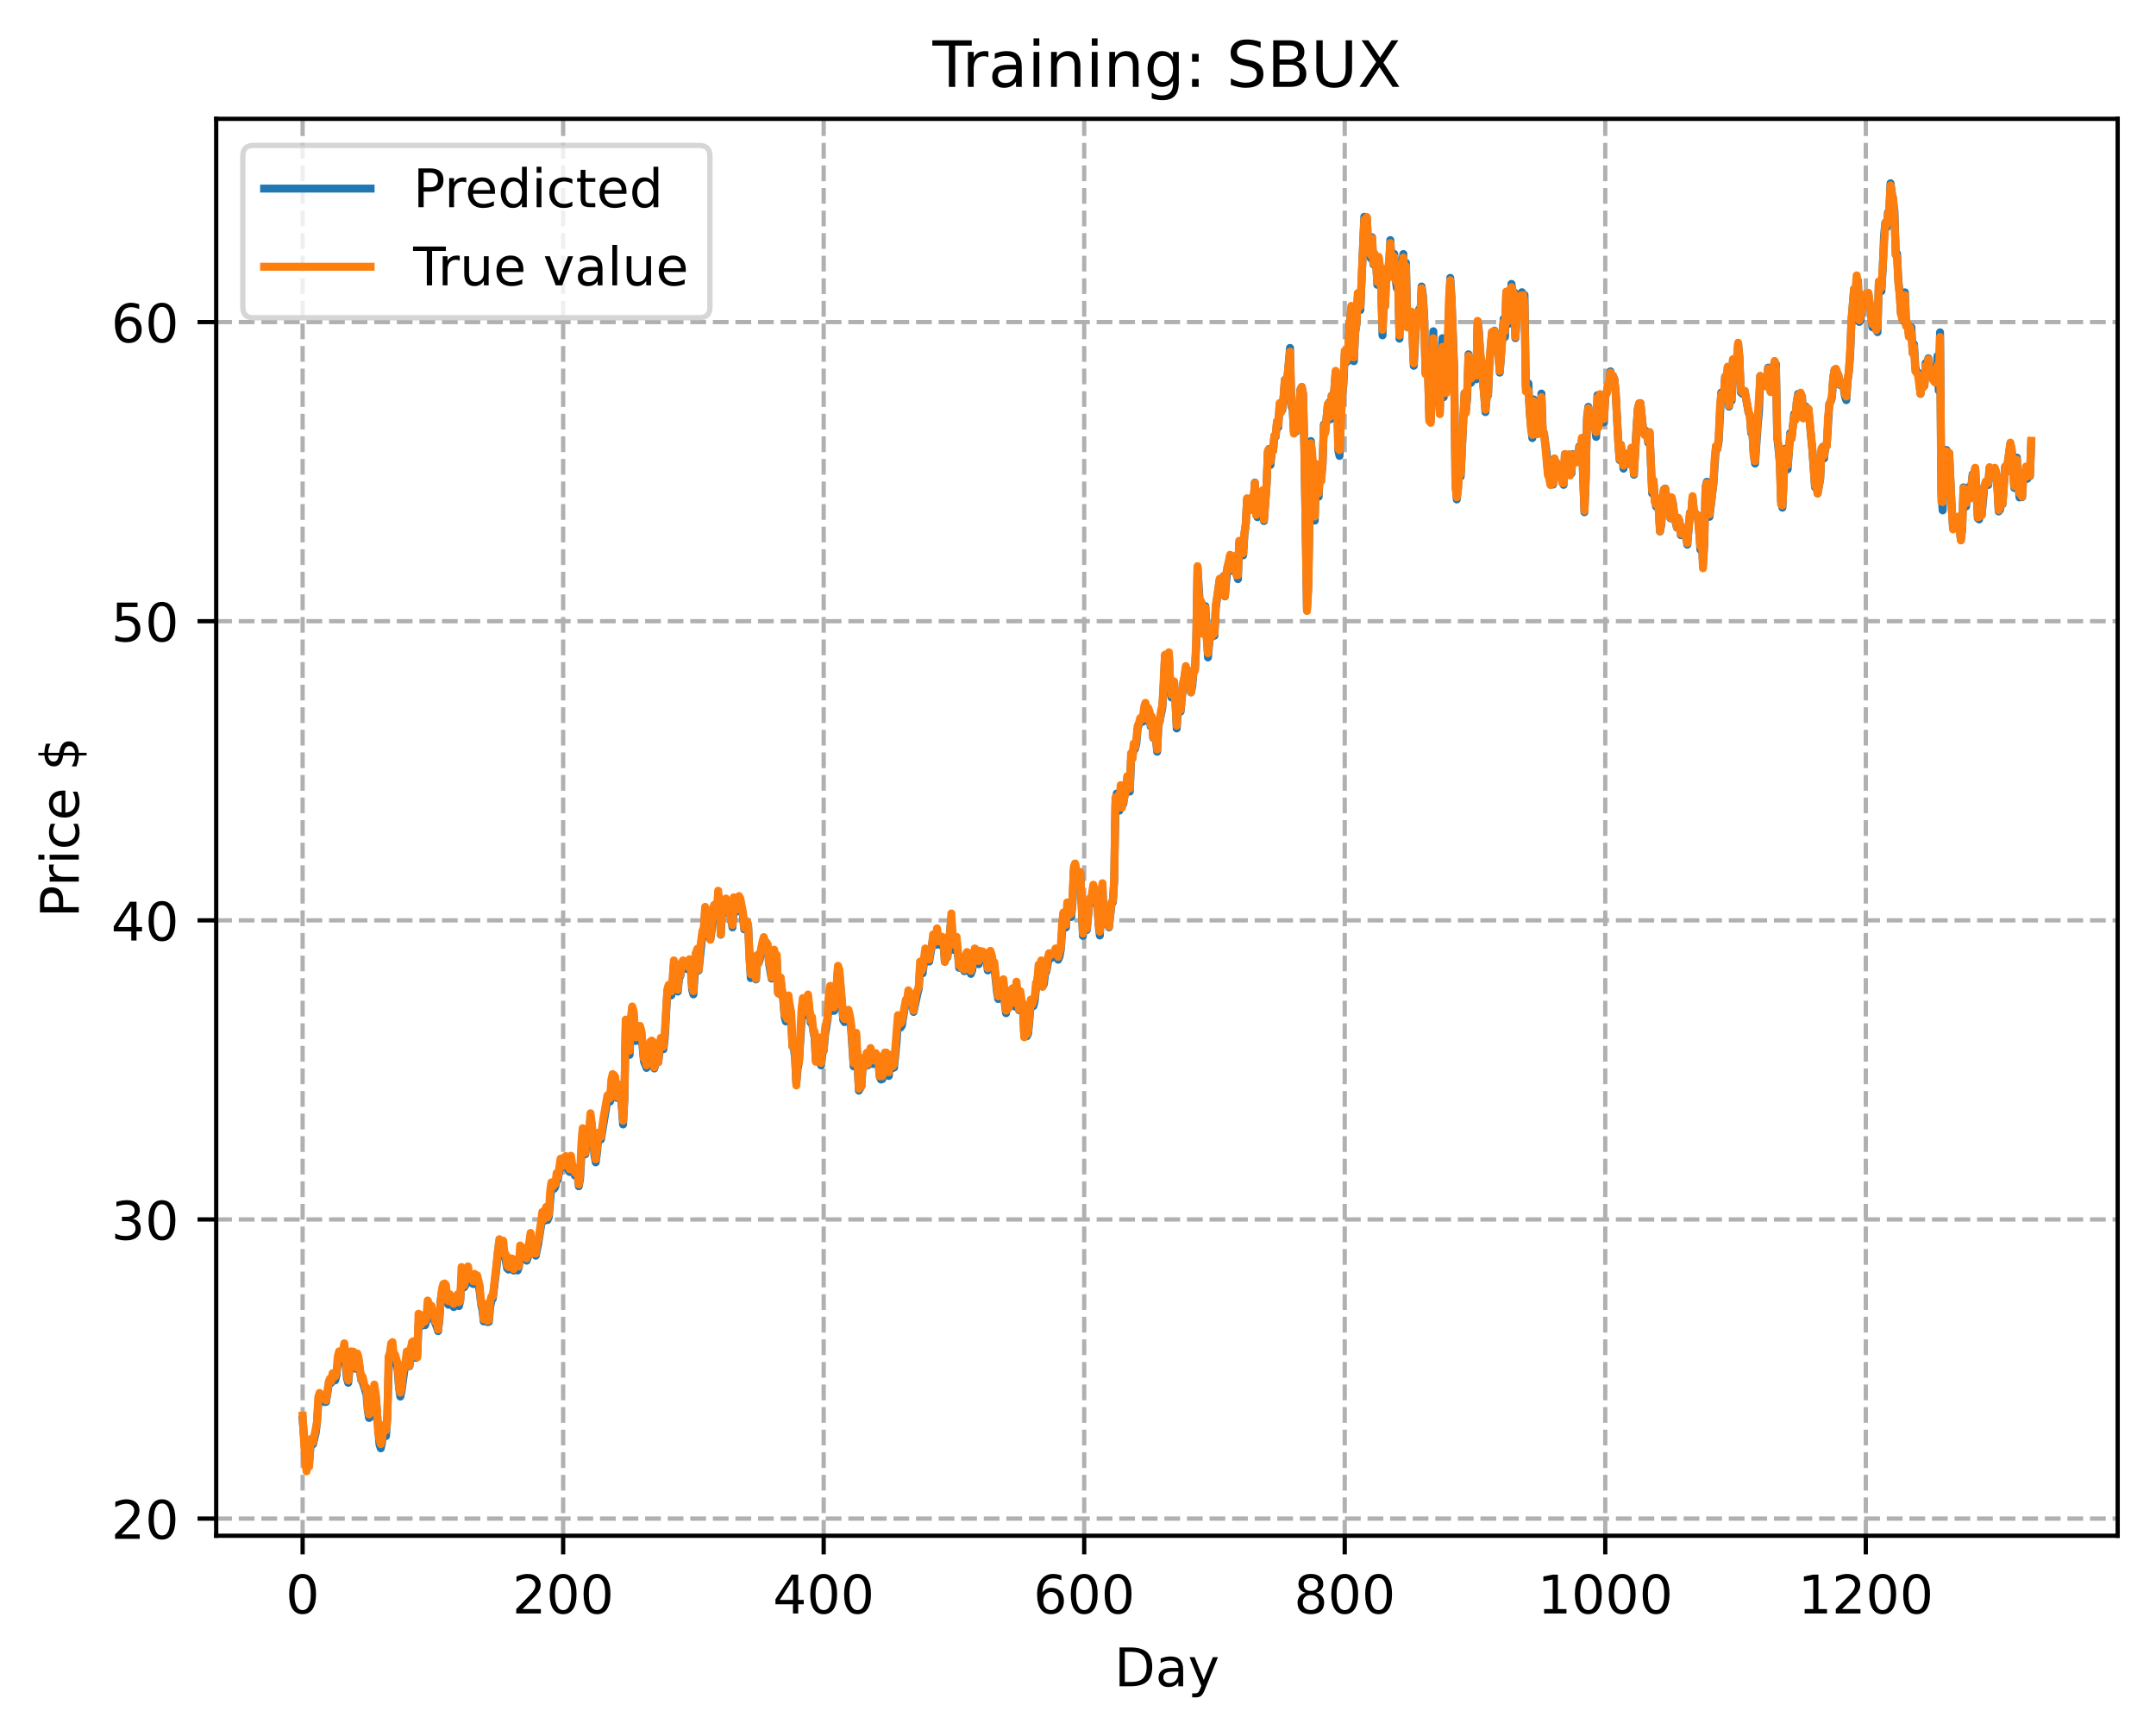 <?xml version="1.0" encoding="utf-8" standalone="no"?>
<!DOCTYPE svg PUBLIC "-//W3C//DTD SVG 1.1//EN"
  "http://www.w3.org/Graphics/SVG/1.1/DTD/svg11.dtd">
<!-- Created with matplotlib (https://matplotlib.org/) -->
<svg height="325.986pt" version="1.1" viewBox="0 0 404.923 325.986" width="404.923pt" xmlns="http://www.w3.org/2000/svg" xmlns:xlink="http://www.w3.org/1999/xlink">
 <defs>
  <style type="text/css">
*{stroke-linecap:butt;stroke-linejoin:round;}
  </style>
 </defs>
 <g id="figure_1">
  <g id="patch_1">
   <path d="M 0 325.986 
L 404.923 325.986 
L 404.923 0 
L 0 0 
z
" style="fill:#ffffff;"/>
  </g>
  <g id="axes_1">
   <g id="patch_2">
    <path d="M 40.603 288.43 
L 397.723 288.43 
L 397.723 22.318 
L 40.603 22.318 
z
" style="fill:#ffffff;"/>
   </g>
   <g id="matplotlib.axis_1">
    <g id="xtick_1">
     <g id="line2d_1">
      <path clip-path="url(#p2c7b6fb7e9)" d="M 56.836 288.43 
L 56.836 22.318 
" style="fill:none;stroke:#b0b0b0;stroke-dasharray:2.96,1.28;stroke-dashoffset:0;stroke-width:0.8;"/>
     </g>
     <g id="line2d_2">
      <defs>
       <path d="M 0 0 
L 0 3.5 
" id="m2e348ee9f9" style="stroke:#000000;stroke-width:0.8;"/>
      </defs>
      <g>
       <use style="stroke:#000000;stroke-width:0.8;" x="56.836" xlink:href="#m2e348ee9f9" y="288.43"/>
      </g>
     </g>
     <g id="text_1">
      <!-- 0 -->
      <defs>
       <path d="M 31.781 66.406 
Q 24.172 66.406 20.328 58.906 
Q 16.5 51.422 16.5 36.375 
Q 16.5 21.391 20.328 13.891 
Q 24.172 6.391 31.781 6.391 
Q 39.453 6.391 43.281 13.891 
Q 47.125 21.391 47.125 36.375 
Q 47.125 51.422 43.281 58.906 
Q 39.453 66.406 31.781 66.406 
z
M 31.781 74.219 
Q 44.047 74.219 50.516 64.516 
Q 56.984 54.828 56.984 36.375 
Q 56.984 17.969 50.516 8.266 
Q 44.047 -1.422 31.781 -1.422 
Q 19.531 -1.422 13.062 8.266 
Q 6.594 17.969 6.594 36.375 
Q 6.594 54.828 13.062 64.516 
Q 19.531 74.219 31.781 74.219 
z
" id="DejaVuSans-48"/>
      </defs>
      <g transform="translate(53.655 303.029)scale(0.1 -0.1)">
       <use xlink:href="#DejaVuSans-48"/>
      </g>
     </g>
    </g>
    <g id="xtick_2">
     <g id="line2d_3">
      <path clip-path="url(#p2c7b6fb7e9)" d="M 105.766 288.43 
L 105.766 22.318 
" style="fill:none;stroke:#b0b0b0;stroke-dasharray:2.96,1.28;stroke-dashoffset:0;stroke-width:0.8;"/>
     </g>
     <g id="line2d_4">
      <g>
       <use style="stroke:#000000;stroke-width:0.8;" x="105.766" xlink:href="#m2e348ee9f9" y="288.43"/>
      </g>
     </g>
     <g id="text_2">
      <!-- 200 -->
      <defs>
       <path d="M 19.188 8.297 
L 53.609 8.297 
L 53.609 0 
L 7.328 0 
L 7.328 8.297 
Q 12.938 14.109 22.625 23.891 
Q 32.328 33.688 34.812 36.531 
Q 39.547 41.844 41.422 45.531 
Q 43.312 49.219 43.312 52.781 
Q 43.312 58.594 39.234 62.25 
Q 35.156 65.922 28.609 65.922 
Q 23.969 65.922 18.812 64.312 
Q 13.672 62.703 7.812 59.422 
L 7.812 69.391 
Q 13.766 71.781 18.938 73 
Q 24.125 74.219 28.422 74.219 
Q 39.75 74.219 46.484 68.547 
Q 53.219 62.891 53.219 53.422 
Q 53.219 48.922 51.531 44.891 
Q 49.859 40.875 45.406 35.406 
Q 44.188 33.984 37.641 27.219 
Q 31.109 20.453 19.188 8.297 
z
" id="DejaVuSans-50"/>
      </defs>
      <g transform="translate(96.223 303.029)scale(0.1 -0.1)">
       <use xlink:href="#DejaVuSans-50"/>
       <use x="63.623" xlink:href="#DejaVuSans-48"/>
       <use x="127.246" xlink:href="#DejaVuSans-48"/>
      </g>
     </g>
    </g>
    <g id="xtick_3">
     <g id="line2d_5">
      <path clip-path="url(#p2c7b6fb7e9)" d="M 154.697 288.43 
L 154.697 22.318 
" style="fill:none;stroke:#b0b0b0;stroke-dasharray:2.96,1.28;stroke-dashoffset:0;stroke-width:0.8;"/>
     </g>
     <g id="line2d_6">
      <g>
       <use style="stroke:#000000;stroke-width:0.8;" x="154.697" xlink:href="#m2e348ee9f9" y="288.43"/>
      </g>
     </g>
     <g id="text_3">
      <!-- 400 -->
      <defs>
       <path d="M 37.797 64.312 
L 12.891 25.391 
L 37.797 25.391 
z
M 35.203 72.906 
L 47.609 72.906 
L 47.609 25.391 
L 58.016 25.391 
L 58.016 17.188 
L 47.609 17.188 
L 47.609 0 
L 37.797 0 
L 37.797 17.188 
L 4.891 17.188 
L 4.891 26.703 
z
" id="DejaVuSans-52"/>
      </defs>
      <g transform="translate(145.153 303.029)scale(0.1 -0.1)">
       <use xlink:href="#DejaVuSans-52"/>
       <use x="63.623" xlink:href="#DejaVuSans-48"/>
       <use x="127.246" xlink:href="#DejaVuSans-48"/>
      </g>
     </g>
    </g>
    <g id="xtick_4">
     <g id="line2d_7">
      <path clip-path="url(#p2c7b6fb7e9)" d="M 203.628 288.43 
L 203.628 22.318 
" style="fill:none;stroke:#b0b0b0;stroke-dasharray:2.96,1.28;stroke-dashoffset:0;stroke-width:0.8;"/>
     </g>
     <g id="line2d_8">
      <g>
       <use style="stroke:#000000;stroke-width:0.8;" x="203.628" xlink:href="#m2e348ee9f9" y="288.43"/>
      </g>
     </g>
     <g id="text_4">
      <!-- 600 -->
      <defs>
       <path d="M 33.016 40.375 
Q 26.375 40.375 22.484 35.828 
Q 18.609 31.297 18.609 23.391 
Q 18.609 15.531 22.484 10.953 
Q 26.375 6.391 33.016 6.391 
Q 39.656 6.391 43.531 10.953 
Q 47.406 15.531 47.406 23.391 
Q 47.406 31.297 43.531 35.828 
Q 39.656 40.375 33.016 40.375 
z
M 52.594 71.297 
L 52.594 62.312 
Q 48.875 64.062 45.094 64.984 
Q 41.312 65.922 37.594 65.922 
Q 27.828 65.922 22.672 59.328 
Q 17.531 52.734 16.797 39.406 
Q 19.672 43.656 24.016 45.922 
Q 28.375 48.188 33.594 48.188 
Q 44.578 48.188 50.953 41.516 
Q 57.328 34.859 57.328 23.391 
Q 57.328 12.156 50.688 5.359 
Q 44.047 -1.422 33.016 -1.422 
Q 20.359 -1.422 13.672 8.266 
Q 6.984 17.969 6.984 36.375 
Q 6.984 53.656 15.188 63.938 
Q 23.391 74.219 37.203 74.219 
Q 40.922 74.219 44.703 73.484 
Q 48.484 72.75 52.594 71.297 
z
" id="DejaVuSans-54"/>
      </defs>
      <g transform="translate(194.084 303.029)scale(0.1 -0.1)">
       <use xlink:href="#DejaVuSans-54"/>
       <use x="63.623" xlink:href="#DejaVuSans-48"/>
       <use x="127.246" xlink:href="#DejaVuSans-48"/>
      </g>
     </g>
    </g>
    <g id="xtick_5">
     <g id="line2d_9">
      <path clip-path="url(#p2c7b6fb7e9)" d="M 252.558 288.43 
L 252.558 22.318 
" style="fill:none;stroke:#b0b0b0;stroke-dasharray:2.96,1.28;stroke-dashoffset:0;stroke-width:0.8;"/>
     </g>
     <g id="line2d_10">
      <g>
       <use style="stroke:#000000;stroke-width:0.8;" x="252.558" xlink:href="#m2e348ee9f9" y="288.43"/>
      </g>
     </g>
     <g id="text_5">
      <!-- 800 -->
      <defs>
       <path d="M 31.781 34.625 
Q 24.75 34.625 20.719 30.859 
Q 16.703 27.094 16.703 20.516 
Q 16.703 13.922 20.719 10.156 
Q 24.75 6.391 31.781 6.391 
Q 38.812 6.391 42.859 10.172 
Q 46.922 13.969 46.922 20.516 
Q 46.922 27.094 42.891 30.859 
Q 38.875 34.625 31.781 34.625 
z
M 21.922 38.812 
Q 15.578 40.375 12.031 44.719 
Q 8.5 49.078 8.5 55.328 
Q 8.5 64.062 14.719 69.141 
Q 20.953 74.219 31.781 74.219 
Q 42.672 74.219 48.875 69.141 
Q 55.078 64.062 55.078 55.328 
Q 55.078 49.078 51.531 44.719 
Q 48 40.375 41.703 38.812 
Q 48.828 37.156 52.797 32.312 
Q 56.781 27.484 56.781 20.516 
Q 56.781 9.906 50.312 4.234 
Q 43.844 -1.422 31.781 -1.422 
Q 19.734 -1.422 13.25 4.234 
Q 6.781 9.906 6.781 20.516 
Q 6.781 27.484 10.781 32.312 
Q 14.797 37.156 21.922 38.812 
z
M 18.312 54.391 
Q 18.312 48.734 21.844 45.562 
Q 25.391 42.391 31.781 42.391 
Q 38.141 42.391 41.719 45.562 
Q 45.312 48.734 45.312 54.391 
Q 45.312 60.062 41.719 63.234 
Q 38.141 66.406 31.781 66.406 
Q 25.391 66.406 21.844 63.234 
Q 18.312 60.062 18.312 54.391 
z
" id="DejaVuSans-56"/>
      </defs>
      <g transform="translate(243.015 303.029)scale(0.1 -0.1)">
       <use xlink:href="#DejaVuSans-56"/>
       <use x="63.623" xlink:href="#DejaVuSans-48"/>
       <use x="127.246" xlink:href="#DejaVuSans-48"/>
      </g>
     </g>
    </g>
    <g id="xtick_6">
     <g id="line2d_11">
      <path clip-path="url(#p2c7b6fb7e9)" d="M 301.489 288.43 
L 301.489 22.318 
" style="fill:none;stroke:#b0b0b0;stroke-dasharray:2.96,1.28;stroke-dashoffset:0;stroke-width:0.8;"/>
     </g>
     <g id="line2d_12">
      <g>
       <use style="stroke:#000000;stroke-width:0.8;" x="301.489" xlink:href="#m2e348ee9f9" y="288.43"/>
      </g>
     </g>
     <g id="text_6">
      <!-- 1000 -->
      <defs>
       <path d="M 12.406 8.297 
L 28.516 8.297 
L 28.516 63.922 
L 10.984 60.406 
L 10.984 69.391 
L 28.422 72.906 
L 38.281 72.906 
L 38.281 8.297 
L 54.391 8.297 
L 54.391 0 
L 12.406 0 
z
" id="DejaVuSans-49"/>
      </defs>
      <g transform="translate(288.764 303.029)scale(0.1 -0.1)">
       <use xlink:href="#DejaVuSans-49"/>
       <use x="63.623" xlink:href="#DejaVuSans-48"/>
       <use x="127.246" xlink:href="#DejaVuSans-48"/>
       <use x="190.869" xlink:href="#DejaVuSans-48"/>
      </g>
     </g>
    </g>
    <g id="xtick_7">
     <g id="line2d_13">
      <path clip-path="url(#p2c7b6fb7e9)" d="M 350.419 288.43 
L 350.419 22.318 
" style="fill:none;stroke:#b0b0b0;stroke-dasharray:2.96,1.28;stroke-dashoffset:0;stroke-width:0.8;"/>
     </g>
     <g id="line2d_14">
      <g>
       <use style="stroke:#000000;stroke-width:0.8;" x="350.419" xlink:href="#m2e348ee9f9" y="288.43"/>
      </g>
     </g>
     <g id="text_7">
      <!-- 1200 -->
      <g transform="translate(337.694 303.029)scale(0.1 -0.1)">
       <use xlink:href="#DejaVuSans-49"/>
       <use x="63.623" xlink:href="#DejaVuSans-50"/>
       <use x="127.246" xlink:href="#DejaVuSans-48"/>
       <use x="190.869" xlink:href="#DejaVuSans-48"/>
      </g>
     </g>
    </g>
    <g id="text_8">
     <!-- Day -->
     <defs>
      <path d="M 19.672 64.797 
L 19.672 8.109 
L 31.594 8.109 
Q 46.688 8.109 53.688 14.938 
Q 60.688 21.781 60.688 36.531 
Q 60.688 51.172 53.688 57.984 
Q 46.688 64.797 31.594 64.797 
z
M 9.812 72.906 
L 30.078 72.906 
Q 51.266 72.906 61.172 64.094 
Q 71.094 55.281 71.094 36.531 
Q 71.094 17.672 61.125 8.828 
Q 51.172 0 30.078 0 
L 9.812 0 
z
" id="DejaVuSans-68"/>
      <path d="M 34.281 27.484 
Q 23.391 27.484 19.188 25 
Q 14.984 22.516 14.984 16.5 
Q 14.984 11.719 18.141 8.906 
Q 21.297 6.109 26.703 6.109 
Q 34.188 6.109 38.703 11.406 
Q 43.219 16.703 43.219 25.484 
L 43.219 27.484 
z
M 52.203 31.203 
L 52.203 0 
L 43.219 0 
L 43.219 8.297 
Q 40.141 3.328 35.547 0.953 
Q 30.953 -1.422 24.312 -1.422 
Q 15.922 -1.422 10.953 3.297 
Q 6 8.016 6 15.922 
Q 6 25.141 12.172 29.828 
Q 18.359 34.516 30.609 34.516 
L 43.219 34.516 
L 43.219 35.406 
Q 43.219 41.609 39.141 45 
Q 35.062 48.391 27.688 48.391 
Q 23 48.391 18.547 47.266 
Q 14.109 46.141 10.016 43.891 
L 10.016 52.203 
Q 14.938 54.109 19.578 55.047 
Q 24.219 56 28.609 56 
Q 40.484 56 46.344 49.844 
Q 52.203 43.703 52.203 31.203 
z
" id="DejaVuSans-97"/>
      <path d="M 32.172 -5.078 
Q 28.375 -14.844 24.75 -17.812 
Q 21.141 -20.797 15.094 -20.797 
L 7.906 -20.797 
L 7.906 -13.281 
L 13.188 -13.281 
Q 16.891 -13.281 18.938 -11.516 
Q 21 -9.766 23.484 -3.219 
L 25.094 0.875 
L 2.984 54.688 
L 12.5 54.688 
L 29.594 11.922 
L 46.688 54.688 
L 56.203 54.688 
z
" id="DejaVuSans-121"/>
     </defs>
     <g transform="translate(209.29 316.707)scale(0.1 -0.1)">
      <use xlink:href="#DejaVuSans-68"/>
      <use x="77.002" xlink:href="#DejaVuSans-97"/>
      <use x="138.281" xlink:href="#DejaVuSans-121"/>
     </g>
    </g>
   </g>
   <g id="matplotlib.axis_2">
    <g id="ytick_1">
     <g id="line2d_15">
      <path clip-path="url(#p2c7b6fb7e9)" d="M 40.603 285.211 
L 397.723 285.211 
" style="fill:none;stroke:#b0b0b0;stroke-dasharray:2.96,1.28;stroke-dashoffset:0;stroke-width:0.8;"/>
     </g>
     <g id="line2d_16">
      <defs>
       <path d="M 0 0 
L -3.5 0 
" id="m57bf5cf430" style="stroke:#000000;stroke-width:0.8;"/>
      </defs>
      <g>
       <use style="stroke:#000000;stroke-width:0.8;" x="40.603" xlink:href="#m57bf5cf430" y="285.211"/>
      </g>
     </g>
     <g id="text_9">
      <!-- 20 -->
      <g transform="translate(20.878 289.01)scale(0.1 -0.1)">
       <use xlink:href="#DejaVuSans-50"/>
       <use x="63.623" xlink:href="#DejaVuSans-48"/>
      </g>
     </g>
    </g>
    <g id="ytick_2">
     <g id="line2d_17">
      <path clip-path="url(#p2c7b6fb7e9)" d="M 40.603 229.03 
L 397.723 229.03 
" style="fill:none;stroke:#b0b0b0;stroke-dasharray:2.96,1.28;stroke-dashoffset:0;stroke-width:0.8;"/>
     </g>
     <g id="line2d_18">
      <g>
       <use style="stroke:#000000;stroke-width:0.8;" x="40.603" xlink:href="#m57bf5cf430" y="229.03"/>
      </g>
     </g>
     <g id="text_10">
      <!-- 30 -->
      <defs>
       <path d="M 40.578 39.312 
Q 47.656 37.797 51.625 33 
Q 55.609 28.219 55.609 21.188 
Q 55.609 10.406 48.188 4.484 
Q 40.766 -1.422 27.094 -1.422 
Q 22.516 -1.422 17.656 -0.516 
Q 12.797 0.391 7.625 2.203 
L 7.625 11.719 
Q 11.719 9.328 16.594 8.109 
Q 21.484 6.891 26.812 6.891 
Q 36.078 6.891 40.938 10.547 
Q 45.797 14.203 45.797 21.188 
Q 45.797 27.641 41.281 31.266 
Q 36.766 34.906 28.719 34.906 
L 20.219 34.906 
L 20.219 43.016 
L 29.109 43.016 
Q 36.375 43.016 40.234 45.922 
Q 44.094 48.828 44.094 54.297 
Q 44.094 59.906 40.109 62.906 
Q 36.141 65.922 28.719 65.922 
Q 24.656 65.922 20.016 65.031 
Q 15.375 64.156 9.812 62.312 
L 9.812 71.094 
Q 15.438 72.656 20.344 73.438 
Q 25.25 74.219 29.594 74.219 
Q 40.828 74.219 47.359 69.109 
Q 53.906 64.016 53.906 55.328 
Q 53.906 49.266 50.438 45.094 
Q 46.969 40.922 40.578 39.312 
z
" id="DejaVuSans-51"/>
      </defs>
      <g transform="translate(20.878 232.829)scale(0.1 -0.1)">
       <use xlink:href="#DejaVuSans-51"/>
       <use x="63.623" xlink:href="#DejaVuSans-48"/>
      </g>
     </g>
    </g>
    <g id="ytick_3">
     <g id="line2d_19">
      <path clip-path="url(#p2c7b6fb7e9)" d="M 40.603 172.849 
L 397.723 172.849 
" style="fill:none;stroke:#b0b0b0;stroke-dasharray:2.96,1.28;stroke-dashoffset:0;stroke-width:0.8;"/>
     </g>
     <g id="line2d_20">
      <g>
       <use style="stroke:#000000;stroke-width:0.8;" x="40.603" xlink:href="#m57bf5cf430" y="172.849"/>
      </g>
     </g>
     <g id="text_11">
      <!-- 40 -->
      <g transform="translate(20.878 176.648)scale(0.1 -0.1)">
       <use xlink:href="#DejaVuSans-52"/>
       <use x="63.623" xlink:href="#DejaVuSans-48"/>
      </g>
     </g>
    </g>
    <g id="ytick_4">
     <g id="line2d_21">
      <path clip-path="url(#p2c7b6fb7e9)" d="M 40.603 116.668 
L 397.723 116.668 
" style="fill:none;stroke:#b0b0b0;stroke-dasharray:2.96,1.28;stroke-dashoffset:0;stroke-width:0.8;"/>
     </g>
     <g id="line2d_22">
      <g>
       <use style="stroke:#000000;stroke-width:0.8;" x="40.603" xlink:href="#m57bf5cf430" y="116.668"/>
      </g>
     </g>
     <g id="text_12">
      <!-- 50 -->
      <defs>
       <path d="M 10.797 72.906 
L 49.516 72.906 
L 49.516 64.594 
L 19.828 64.594 
L 19.828 46.734 
Q 21.969 47.469 24.109 47.828 
Q 26.266 48.188 28.422 48.188 
Q 40.625 48.188 47.75 41.5 
Q 54.891 34.812 54.891 23.391 
Q 54.891 11.625 47.562 5.094 
Q 40.234 -1.422 26.906 -1.422 
Q 22.312 -1.422 17.547 -0.641 
Q 12.797 0.141 7.719 1.703 
L 7.719 11.625 
Q 12.109 9.234 16.797 8.062 
Q 21.484 6.891 26.703 6.891 
Q 35.156 6.891 40.078 11.328 
Q 45.016 15.766 45.016 23.391 
Q 45.016 31 40.078 35.438 
Q 35.156 39.891 26.703 39.891 
Q 22.75 39.891 18.812 39.016 
Q 14.891 38.141 10.797 36.281 
z
" id="DejaVuSans-53"/>
      </defs>
      <g transform="translate(20.878 120.467)scale(0.1 -0.1)">
       <use xlink:href="#DejaVuSans-53"/>
       <use x="63.623" xlink:href="#DejaVuSans-48"/>
      </g>
     </g>
    </g>
    <g id="ytick_5">
     <g id="line2d_23">
      <path clip-path="url(#p2c7b6fb7e9)" d="M 40.603 60.487 
L 397.723 60.487 
" style="fill:none;stroke:#b0b0b0;stroke-dasharray:2.96,1.28;stroke-dashoffset:0;stroke-width:0.8;"/>
     </g>
     <g id="line2d_24">
      <g>
       <use style="stroke:#000000;stroke-width:0.8;" x="40.603" xlink:href="#m57bf5cf430" y="60.487"/>
      </g>
     </g>
     <g id="text_13">
      <!-- 60 -->
      <g transform="translate(20.878 64.286)scale(0.1 -0.1)">
       <use xlink:href="#DejaVuSans-54"/>
       <use x="63.623" xlink:href="#DejaVuSans-48"/>
      </g>
     </g>
    </g>
    <g id="text_14">
     <!-- Price $ -->
     <defs>
      <path d="M 19.672 64.797 
L 19.672 37.406 
L 32.078 37.406 
Q 38.969 37.406 42.719 40.969 
Q 46.484 44.531 46.484 51.125 
Q 46.484 57.672 42.719 61.234 
Q 38.969 64.797 32.078 64.797 
z
M 9.812 72.906 
L 32.078 72.906 
Q 44.344 72.906 50.609 67.359 
Q 56.891 61.812 56.891 51.125 
Q 56.891 40.328 50.609 34.812 
Q 44.344 29.297 32.078 29.297 
L 19.672 29.297 
L 19.672 0 
L 9.812 0 
z
" id="DejaVuSans-80"/>
      <path d="M 41.109 46.297 
Q 39.594 47.172 37.812 47.578 
Q 36.031 48 33.891 48 
Q 26.266 48 22.188 43.047 
Q 18.109 38.094 18.109 28.812 
L 18.109 0 
L 9.078 0 
L 9.078 54.688 
L 18.109 54.688 
L 18.109 46.188 
Q 20.953 51.172 25.484 53.578 
Q 30.031 56 36.531 56 
Q 37.453 56 38.578 55.875 
Q 39.703 55.766 41.062 55.516 
z
" id="DejaVuSans-114"/>
      <path d="M 9.422 54.688 
L 18.406 54.688 
L 18.406 0 
L 9.422 0 
z
M 9.422 75.984 
L 18.406 75.984 
L 18.406 64.594 
L 9.422 64.594 
z
" id="DejaVuSans-105"/>
      <path d="M 48.781 52.594 
L 48.781 44.188 
Q 44.969 46.297 41.141 47.344 
Q 37.312 48.391 33.406 48.391 
Q 24.656 48.391 19.812 42.844 
Q 14.984 37.312 14.984 27.297 
Q 14.984 17.281 19.812 11.734 
Q 24.656 6.203 33.406 6.203 
Q 37.312 6.203 41.141 7.25 
Q 44.969 8.297 48.781 10.406 
L 48.781 2.094 
Q 45.016 0.344 40.984 -0.531 
Q 36.969 -1.422 32.422 -1.422 
Q 20.062 -1.422 12.781 6.344 
Q 5.516 14.109 5.516 27.297 
Q 5.516 40.672 12.859 48.328 
Q 20.219 56 33.016 56 
Q 37.156 56 41.109 55.141 
Q 45.062 54.297 48.781 52.594 
z
" id="DejaVuSans-99"/>
      <path d="M 56.203 29.594 
L 56.203 25.203 
L 14.891 25.203 
Q 15.484 15.922 20.484 11.062 
Q 25.484 6.203 34.422 6.203 
Q 39.594 6.203 44.453 7.469 
Q 49.312 8.734 54.109 11.281 
L 54.109 2.781 
Q 49.266 0.734 44.188 -0.344 
Q 39.109 -1.422 33.891 -1.422 
Q 20.797 -1.422 13.156 6.188 
Q 5.516 13.812 5.516 26.812 
Q 5.516 40.234 12.766 48.109 
Q 20.016 56 32.328 56 
Q 43.359 56 49.781 48.891 
Q 56.203 41.797 56.203 29.594 
z
M 47.219 32.234 
Q 47.125 39.594 43.094 43.984 
Q 39.062 48.391 32.422 48.391 
Q 24.906 48.391 20.391 44.141 
Q 15.875 39.891 15.188 32.172 
z
" id="DejaVuSans-101"/>
      <path id="DejaVuSans-32"/>
      <path d="M 33.797 -14.703 
L 28.906 -14.703 
L 28.859 0 
Q 23.734 0.094 18.609 1.188 
Q 13.484 2.297 8.297 4.5 
L 8.297 13.281 
Q 13.281 10.156 18.375 8.562 
Q 23.484 6.984 28.906 6.938 
L 28.906 29.203 
Q 18.109 30.953 13.203 35.156 
Q 8.297 39.359 8.297 46.688 
Q 8.297 54.641 13.625 59.219 
Q 18.953 63.812 28.906 64.5 
L 28.906 75.984 
L 33.797 75.984 
L 33.797 64.656 
Q 38.328 64.453 42.578 63.688 
Q 46.828 62.938 50.875 61.625 
L 50.875 53.078 
Q 46.828 55.125 42.547 56.25 
Q 38.281 57.375 33.797 57.562 
L 33.797 36.719 
Q 44.875 35.016 50.094 30.609 
Q 55.328 26.219 55.328 18.609 
Q 55.328 10.359 49.781 5.594 
Q 44.234 0.828 33.797 0.094 
z
M 28.906 37.594 
L 28.906 57.625 
Q 23.25 56.984 20.266 54.391 
Q 17.281 51.812 17.281 47.516 
Q 17.281 43.312 20.031 40.969 
Q 22.797 38.625 28.906 37.594 
z
M 33.797 28.219 
L 33.797 7.078 
Q 39.984 7.906 43.141 10.594 
Q 46.297 13.281 46.297 17.672 
Q 46.297 21.969 43.281 24.5 
Q 40.281 27.047 33.797 28.219 
z
" id="DejaVuSans-36"/>
     </defs>
     <g transform="translate(14.798 172.342)rotate(-90)scale(0.1 -0.1)">
      <use xlink:href="#DejaVuSans-80"/>
      <use x="58.553" xlink:href="#DejaVuSans-114"/>
      <use x="99.666" xlink:href="#DejaVuSans-105"/>
      <use x="127.449" xlink:href="#DejaVuSans-99"/>
      <use x="182.43" xlink:href="#DejaVuSans-101"/>
      <use x="243.953" xlink:href="#DejaVuSans-32"/>
      <use x="275.74" xlink:href="#DejaVuSans-36"/>
     </g>
    </g>
   </g>
   <g id="line2d_25">
    <path clip-path="url(#p2c7b6fb7e9)" d="M 56.836 266.643 
L 57.57 275.63 
L 57.814 275.569 
L 58.059 274.734 
L 58.304 271.844 
L 58.548 271.056 
L 58.793 271.238 
L 59.282 269.162 
L 59.527 267.252 
L 59.772 263.679 
L 60.016 262.148 
L 60.506 263.167 
L 60.75 263.164 
L 60.995 263.326 
L 61.24 263.298 
L 61.729 260.094 
L 61.974 259.675 
L 62.218 259.689 
L 62.463 258.904 
L 62.708 258.922 
L 62.952 259.248 
L 63.197 258.258 
L 63.441 255.775 
L 63.686 254.567 
L 64.175 255.66 
L 64.665 253.547 
L 65.154 258.817 
L 65.399 259.711 
L 65.888 254.876 
L 66.133 254.245 
L 66.377 254.607 
L 66.622 256.332 
L 66.867 257.079 
L 67.111 255.515 
L 67.356 255.608 
L 67.845 259.196 
L 68.09 259.5 
L 68.824 261.898 
L 69.069 264.831 
L 69.313 266.314 
L 69.558 266.156 
L 69.802 265.754 
L 70.292 261.318 
L 70.536 261.938 
L 71.27 271.292 
L 71.515 272.014 
L 71.76 270.881 
L 72.004 268.926 
L 72.249 269.228 
L 72.494 269.715 
L 72.738 266.021 
L 72.983 257.559 
L 73.228 254.212 
L 73.472 252.915 
L 73.717 253.167 
L 73.962 255.062 
L 74.206 255.592 
L 74.451 255.843 
L 74.696 257.344 
L 74.94 260.649 
L 75.185 262.294 
L 75.429 261.212 
L 75.919 257.551 
L 76.408 254.771 
L 76.897 256.597 
L 77.387 252.981 
L 77.631 252.434 
L 77.876 252.923 
L 78.121 255.031 
L 78.365 254.568 
L 78.61 248.758 
L 78.855 247.344 
L 79.099 249.009 
L 79.344 248.93 
L 79.589 248.23 
L 79.833 248.888 
L 80.078 248.114 
L 80.323 245.608 
L 80.567 245.308 
L 80.812 245.612 
L 81.056 246.151 
L 81.301 247.341 
L 82.035 249.222 
L 82.28 250.004 
L 82.524 247.722 
L 82.769 244.14 
L 83.014 242.509 
L 83.258 241.889 
L 83.503 241.675 
L 83.748 242.413 
L 83.992 244.597 
L 84.237 245.059 
L 84.482 244.145 
L 84.726 244.446 
L 85.216 245.485 
L 85.46 245.217 
L 85.705 244.226 
L 85.95 243.927 
L 86.194 245.305 
L 86.439 244.251 
L 86.684 239.859 
L 86.928 240.332 
L 87.173 241.767 
L 87.417 241.376 
L 87.907 239.083 
L 88.151 240.14 
L 88.641 240.995 
L 88.885 241.162 
L 89.13 240.326 
L 89.619 240.41 
L 89.864 241.204 
L 90.109 242.719 
L 90.353 244.933 
L 90.598 245.966 
L 90.843 248.179 
L 91.087 248.056 
L 91.332 246.747 
L 91.577 248.312 
L 91.821 248.246 
L 92.066 245.432 
L 92.311 244.206 
L 92.555 243.894 
L 93.289 237.744 
L 93.534 234.922 
L 93.778 233.417 
L 94.023 233.711 
L 94.268 234.279 
L 94.512 234.283 
L 95.246 238.203 
L 95.491 238.446 
L 95.736 237.408 
L 96.225 237.496 
L 96.47 238.625 
L 96.959 238.368 
L 97.204 238.61 
L 97.448 238.025 
L 97.693 235.477 
L 97.938 235.552 
L 98.182 235.485 
L 98.427 235.647 
L 98.672 235.541 
L 98.916 236.764 
L 99.161 236.121 
L 99.405 233.609 
L 99.65 232.832 
L 99.895 235.097 
L 100.139 234.42 
L 100.384 234.942 
L 100.629 235.844 
L 101.118 233.388 
L 101.852 228.701 
L 102.097 229.349 
L 102.586 227.673 
L 102.831 229.145 
L 103.075 228.582 
L 103.565 222.733 
L 103.809 223.148 
L 104.054 223.268 
L 104.299 222.9 
L 104.543 221.495 
L 104.788 221.481 
L 105.277 218.62 
L 105.522 219.276 
L 105.766 218.609 
L 106.011 218.783 
L 106.256 218.01 
L 106.5 218.088 
L 106.745 219.797 
L 106.99 220.111 
L 107.234 218.306 
L 107.479 219.006 
L 107.968 220.779 
L 108.213 220.111 
L 108.458 220.595 
L 108.702 222.796 
L 108.947 221.345 
L 109.436 212.422 
L 109.926 216.78 
L 110.17 214.094 
L 110.415 213.741 
L 110.66 212.612 
L 110.904 210.039 
L 111.149 211.454 
L 111.638 216.913 
L 111.883 218.305 
L 112.127 216.468 
L 112.372 213.513 
L 112.617 213.445 
L 112.861 214.008 
L 114.085 206.565 
L 114.329 206.938 
L 114.574 206.89 
L 114.819 203.907 
L 115.063 202.345 
L 115.308 202.305 
L 115.553 203.218 
L 115.797 206.191 
L 116.042 206.158 
L 116.287 204.792 
L 116.531 204.397 
L 117.02 211.193 
L 117.265 206.535 
L 117.51 193.435 
L 117.754 192.956 
L 117.999 196.395 
L 118.244 198.118 
L 118.733 189.335 
L 118.978 190.071 
L 119.222 193.597 
L 119.467 195.512 
L 119.712 193.756 
L 119.956 193.349 
L 120.201 193.223 
L 120.446 193.995 
L 120.935 199.332 
L 121.424 200.567 
L 121.914 199.298 
L 122.158 196.691 
L 122.403 195.709 
L 122.648 196.694 
L 122.892 200.672 
L 123.381 198.375 
L 123.626 199.505 
L 124.115 195.392 
L 124.36 195.742 
L 124.605 197.057 
L 124.849 194.947 
L 125.339 186.183 
L 125.583 185.356 
L 126.073 186.955 
L 126.317 184.699 
L 126.562 181.198 
L 127.296 186.231 
L 127.541 183.712 
L 127.785 183.283 
L 128.03 181.526 
L 128.275 180.956 
L 128.519 181.966 
L 129.008 181.463 
L 129.253 182.053 
L 129.498 180.934 
L 129.742 182.097 
L 129.987 185.852 
L 130.232 186.76 
L 130.721 178.977 
L 130.966 178.82 
L 131.21 182.284 
L 131.944 175.275 
L 132.189 174.725 
L 132.434 171.193 
L 132.678 172.977 
L 132.923 175.877 
L 133.168 174.153 
L 133.412 176.391 
L 133.657 174.757 
L 133.902 171.113 
L 134.146 170.157 
L 134.391 172.209 
L 134.636 172.612 
L 134.88 168.16 
L 135.125 169.863 
L 135.369 175.556 
L 135.614 171.073 
L 135.859 170.105 
L 136.103 171.35 
L 136.348 169.637 
L 136.837 170.177 
L 137.571 174.175 
L 137.816 169.388 
L 138.061 169.05 
L 138.305 171.197 
L 138.55 169.552 
L 138.795 168.673 
L 139.039 169.18 
L 139.529 171.883 
L 139.773 174.538 
L 140.018 174.4 
L 140.263 173.35 
L 140.507 174.009 
L 140.996 183.692 
L 141.73 183.351 
L 141.975 183.947 
L 142.22 180.498 
L 142.464 180.901 
L 142.709 180.167 
L 142.954 178.278 
L 143.443 176.533 
L 143.688 177.259 
L 143.932 177.395 
L 144.177 177.878 
L 144.422 180.83 
L 144.911 183.783 
L 145.4 178.903 
L 145.89 180.325 
L 146.134 186.455 
L 146.379 186.645 
L 146.624 184.289 
L 147.113 187.9 
L 147.357 190.979 
L 147.602 191.838 
L 147.847 191.678 
L 148.091 188.165 
L 148.336 188.882 
L 148.581 190.937 
L 148.825 196.494 
L 149.07 196.585 
L 149.315 198.632 
L 149.559 203.341 
L 149.804 200.705 
L 150.049 199.465 
L 150.783 187.922 
L 151.027 188.942 
L 151.272 190.691 
L 151.761 187.368 
L 152.251 192.042 
L 152.495 192.044 
L 152.984 194.849 
L 153.229 199.217 
L 153.718 195.375 
L 153.963 198.489 
L 154.208 200.091 
L 154.452 197.673 
L 154.697 197.365 
L 154.942 194.389 
L 155.431 191.473 
L 155.676 187.558 
L 155.92 185.708 
L 156.165 188.592 
L 156.41 189.855 
L 156.654 189.841 
L 156.899 188.521 
L 157.388 181.824 
L 157.633 182.37 
L 158.367 191.571 
L 158.612 191.963 
L 158.856 191.155 
L 159.101 191.585 
L 159.345 190.468 
L 159.59 191.028 
L 159.835 192.93 
L 160.324 200.277 
L 160.813 194.715 
L 161.303 204.835 
L 161.792 203.958 
L 162.037 199.926 
L 162.281 200.455 
L 162.526 200.207 
L 162.771 198.82 
L 163.015 200.063 
L 163.505 197.535 
L 163.994 199.833 
L 164.239 199.731 
L 164.483 198.695 
L 164.728 199.315 
L 164.972 199.418 
L 165.217 202.249 
L 165.462 202.747 
L 165.706 202.674 
L 166.196 198.339 
L 166.44 198.212 
L 166.685 200.956 
L 166.93 202.078 
L 167.174 199.334 
L 167.419 198.573 
L 167.664 200.611 
L 167.908 200.505 
L 168.398 195.605 
L 168.642 191.609 
L 168.887 191.944 
L 169.132 192.991 
L 169.376 192.639 
L 169.866 189.666 
L 170.11 188.474 
L 170.355 188.141 
L 170.6 186.74 
L 170.844 186.992 
L 171.089 188.366 
L 171.333 188.434 
L 171.578 190.055 
L 172.312 186.597 
L 172.557 185.714 
L 172.801 181.742 
L 173.046 182.512 
L 173.291 182.798 
L 173.78 178.75 
L 174.025 178.592 
L 174.269 179.302 
L 174.514 180.597 
L 175.248 176.172 
L 175.737 177.472 
L 175.982 175.335 
L 176.471 177.382 
L 176.716 177.533 
L 176.96 176.408 
L 177.205 176.962 
L 177.45 180.632 
L 177.694 179.835 
L 177.939 179.743 
L 178.673 172.505 
L 178.918 176.336 
L 179.162 178.419 
L 179.652 176.391 
L 180.141 181.77 
L 180.386 180.746 
L 180.63 181.906 
L 180.875 181.745 
L 181.12 182.403 
L 181.609 179.222 
L 181.854 179.466 
L 182.343 182.906 
L 182.588 182.259 
L 183.077 178.519 
L 183.321 178.734 
L 183.566 180.498 
L 183.811 181.095 
L 184.055 179.356 
L 184.545 179.199 
L 184.789 179.446 
L 185.034 179.521 
L 185.279 180.433 
L 185.523 182.26 
L 185.768 181.545 
L 186.013 179.198 
L 186.257 179.657 
L 186.502 181.315 
L 186.747 181.559 
L 187.236 186.242 
L 187.481 187.627 
L 187.725 187.21 
L 187.97 186.438 
L 188.459 184.55 
L 188.704 188.378 
L 188.948 190.292 
L 189.193 187.381 
L 189.438 189.025 
L 189.927 186.497 
L 190.172 186.238 
L 190.416 188.483 
L 190.661 189.062 
L 190.906 185.436 
L 191.15 186.759 
L 191.395 189.737 
L 191.64 187.627 
L 191.884 188.192 
L 192.129 189.451 
L 192.374 194.619 
L 192.863 194.616 
L 193.108 194.068 
L 193.597 188.514 
L 193.842 188.931 
L 194.086 188.948 
L 194.331 187.983 
L 194.575 185.553 
L 194.82 184.369 
L 195.065 182.164 
L 195.309 182.535 
L 195.554 181.517 
L 195.799 185.288 
L 196.043 184.813 
L 196.288 182.79 
L 196.533 182.474 
L 197.022 179.606 
L 197.267 179.968 
L 197.511 179.915 
L 198.001 179.278 
L 198.245 178.726 
L 198.735 180.252 
L 198.979 179.714 
L 199.224 178.39 
L 199.713 171.683 
L 200.203 174.179 
L 200.447 170.566 
L 200.692 170.581 
L 200.936 172.161 
L 201.181 172.228 
L 201.426 169.775 
L 201.67 163.647 
L 201.915 162.271 
L 202.404 166.302 
L 202.894 164.063 
L 203.383 175.775 
L 203.628 172.827 
L 203.872 172.758 
L 204.117 174.68 
L 204.606 169.442 
L 204.851 169.706 
L 205.34 166.906 
L 205.585 168.108 
L 205.83 167.898 
L 206.074 169.263 
L 206.319 173.536 
L 206.563 175.7 
L 207.053 166.348 
L 207.297 172.867 
L 207.542 173.467 
L 207.787 170.977 
L 208.031 171.832 
L 208.276 174.17 
L 208.765 169.721 
L 209.01 169.421 
L 209.255 165.577 
L 209.499 151.026 
L 209.744 149.025 
L 210.233 152.253 
L 210.478 148.474 
L 210.723 151.29 
L 210.967 151.01 
L 211.212 149.352 
L 211.457 148.655 
L 211.701 146.22 
L 212.191 148.674 
L 212.435 142.434 
L 212.68 142.319 
L 212.924 140.392 
L 213.169 140.667 
L 213.414 139.687 
L 213.658 136.826 
L 214.148 135.338 
L 214.392 135.069 
L 214.637 135.543 
L 215.126 132.2 
L 215.371 135.293 
L 215.616 133.727 
L 215.86 133.755 
L 216.105 136.413 
L 216.35 135.284 
L 216.594 138.608 
L 216.839 136.974 
L 217.084 138.665 
L 217.328 141.182 
L 217.573 136.149 
L 217.818 135.366 
L 218.307 132.835 
L 218.551 129.088 
L 218.796 123.212 
L 219.041 123.816 
L 219.285 124.758 
L 219.53 122.934 
L 219.775 128.262 
L 220.019 130.997 
L 220.264 130.96 
L 220.509 128.153 
L 220.753 131.361 
L 220.998 136.818 
L 221.243 133.463 
L 221.487 132.015 
L 221.732 133.635 
L 222.221 128.421 
L 222.466 127.343 
L 222.711 125.499 
L 223.2 127.494 
L 223.445 126.854 
L 223.689 130.027 
L 223.934 128.761 
L 224.179 125.779 
L 224.423 125.761 
L 224.668 121.12 
L 224.912 106.559 
L 225.402 114.552 
L 225.646 113.296 
L 225.891 118.818 
L 226.38 113.847 
L 226.87 123.47 
L 227.359 117.996 
L 227.604 119.617 
L 227.848 118.945 
L 228.093 119.39 
L 228.338 114.133 
L 229.072 108.896 
L 229.316 111.15 
L 229.806 108.214 
L 230.05 112.014 
L 230.539 106.421 
L 230.784 105.962 
L 231.029 104.516 
L 231.273 107.183 
L 231.518 105.253 
L 231.763 107.184 
L 232.007 104.772 
L 232.252 107.823 
L 232.497 108.77 
L 232.741 102.003 
L 232.986 102.462 
L 233.231 102.413 
L 233.475 104.305 
L 233.72 100.376 
L 233.965 98.588 
L 234.209 93.853 
L 234.699 95.442 
L 234.943 93.617 
L 235.188 95.781 
L 235.433 94.558 
L 235.677 90.637 
L 235.922 96.564 
L 236.167 97.138 
L 236.656 92.965 
L 236.9 92.977 
L 237.145 92.352 
L 237.39 97.862 
L 237.879 91.068 
L 238.124 84.901 
L 238.368 84.291 
L 238.613 87.327 
L 238.858 84.866 
L 239.102 84.676 
L 239.347 81.895 
L 239.592 82.005 
L 239.836 79.223 
L 240.081 80.222 
L 240.326 76.071 
L 240.57 77.37 
L 240.815 77.014 
L 241.06 74.922 
L 241.304 71.34 
L 241.549 71.929 
L 241.794 71.041 
L 242.283 65.343 
L 242.527 76.257 
L 242.772 76.816 
L 243.017 81.195 
L 243.261 81.181 
L 243.506 80.955 
L 243.751 78.141 
L 243.995 76.805 
L 244.24 73.149 
L 244.485 72.683 
L 244.729 73.976 
L 244.974 84.062 
L 245.463 114.394 
L 245.708 110.144 
L 246.197 82.839 
L 246.442 85.785 
L 246.931 97.78 
L 247.176 87.357 
L 247.421 88.736 
L 247.665 93.287 
L 247.91 87.741 
L 248.155 89.616 
L 248.399 87.212 
L 248.644 79.73 
L 248.888 81.098 
L 249.378 76.057 
L 249.622 75.571 
L 249.867 78.743 
L 250.112 74.292 
L 250.356 76.142 
L 250.846 70.081 
L 251.09 71.759 
L 251.335 84.546 
L 251.58 85.633 
L 251.824 77.982 
L 252.069 74.095 
L 252.314 72.253 
L 252.558 66.552 
L 252.803 67.919 
L 253.048 67.91 
L 253.537 60.286 
L 253.782 57.989 
L 254.026 59.388 
L 254.271 67.835 
L 254.515 62.545 
L 254.76 60.892 
L 255.005 55.785 
L 255.249 55.664 
L 255.494 58.229 
L 256.228 40.717 
L 256.473 46.581 
L 256.717 41.082 
L 256.962 46.413 
L 257.207 46.126 
L 257.451 48.525 
L 257.696 44.566 
L 257.941 49.65 
L 258.185 48.591 
L 258.43 48.578 
L 258.675 53.491 
L 258.919 48.66 
L 259.164 50.284 
L 259.409 54.244 
L 259.653 62.988 
L 259.898 56.444 
L 260.143 57.497 
L 260.387 50.681 
L 260.632 52.033 
L 260.876 50.409 
L 261.121 45.091 
L 261.366 49.165 
L 261.61 48.671 
L 261.855 47.684 
L 262.1 52.246 
L 262.344 54.105 
L 262.589 51.813 
L 262.834 63.608 
L 263.078 50.815 
L 263.568 47.71 
L 263.812 55.021 
L 264.057 49.363 
L 264.302 60.541 
L 264.546 61.065 
L 264.791 60.257 
L 265.036 58.61 
L 265.28 62.688 
L 265.525 68.705 
L 266.014 60.022 
L 266.503 58.119 
L 266.748 59.631 
L 266.993 53.812 
L 267.237 55.427 
L 267.482 59.395 
L 267.727 69.985 
L 267.971 68.546 
L 268.216 70.018 
L 268.461 79.052 
L 268.705 79.059 
L 268.95 73.664 
L 269.195 62.219 
L 269.439 73.003 
L 269.684 66.908 
L 269.929 71.775 
L 270.173 67.711 
L 270.418 77.499 
L 270.663 67.249 
L 270.907 63.518 
L 271.152 74.593 
L 271.397 68.603 
L 271.641 72.868 
L 272.375 52.188 
L 272.62 56.168 
L 273.109 69.122 
L 273.354 90.531 
L 273.598 93.807 
L 273.843 91.434 
L 274.088 87.418 
L 274.332 89.502 
L 275.066 73.875 
L 275.311 77.154 
L 275.556 74.683 
L 275.8 66.54 
L 276.045 68.312 
L 276.29 71.883 
L 276.534 67.612 
L 276.779 69.561 
L 277.024 69.071 
L 277.268 71.231 
L 277.513 60.367 
L 277.758 62.201 
L 278.002 66.619 
L 278.247 68.036 
L 278.736 74.025 
L 278.981 77.398 
L 279.225 74.539 
L 279.47 74.244 
L 279.715 68.417 
L 280.204 62.604 
L 280.449 63.407 
L 280.693 62.098 
L 280.938 65.738 
L 281.183 64.329 
L 281.427 66.616 
L 281.672 69.981 
L 282.406 59.879 
L 282.651 63.289 
L 282.895 55.137 
L 283.385 60.812 
L 283.629 55.891 
L 283.874 53.324 
L 284.118 55.274 
L 284.363 54.856 
L 284.608 63.512 
L 284.852 59.421 
L 285.097 58.988 
L 285.342 57.611 
L 285.586 55.236 
L 285.831 54.879 
L 286.076 56.132 
L 286.32 55.401 
L 286.565 72.558 
L 286.81 73.616 
L 287.054 72.004 
L 287.299 77.5 
L 287.788 82.283 
L 288.033 75.013 
L 288.278 81.108 
L 288.522 81.349 
L 288.767 81.287 
L 289.256 79.763 
L 289.501 73.916 
L 289.746 81.12 
L 289.99 81.505 
L 290.479 85.13 
L 290.724 89.043 
L 290.969 89.658 
L 291.213 90.983 
L 291.458 90.431 
L 291.703 91.005 
L 291.947 86.146 
L 292.192 87.471 
L 292.437 87.31 
L 292.681 87.681 
L 292.926 89.232 
L 293.171 89.651 
L 293.66 91.062 
L 293.905 85.338 
L 294.149 86.414 
L 294.394 88.04 
L 294.639 85.407 
L 294.883 88.961 
L 295.128 88.926 
L 295.373 85.28 
L 295.617 86.562 
L 295.862 85.913 
L 296.106 86.742 
L 296.351 86.665 
L 296.596 83.846 
L 296.84 85.584 
L 297.085 82.829 
L 297.574 96.197 
L 297.819 90.055 
L 298.064 78.398 
L 298.308 76.407 
L 298.798 79.124 
L 299.042 79.045 
L 299.287 77.734 
L 299.776 82.063 
L 300.021 74.223 
L 300.266 80.147 
L 300.51 75.08 
L 300.755 74.731 
L 301 77.841 
L 301.244 79.327 
L 301.489 74.376 
L 301.734 73.821 
L 301.978 72.503 
L 302.223 72.448 
L 302.467 69.751 
L 302.712 72.48 
L 302.957 70.733 
L 303.201 71.216 
L 303.446 73.672 
L 303.935 83.008 
L 304.18 86.402 
L 304.425 83.545 
L 304.914 88.017 
L 305.159 85.32 
L 305.403 85.878 
L 305.648 86.094 
L 305.893 87.127 
L 306.137 86.818 
L 306.382 84.297 
L 306.627 85.156 
L 306.871 89.157 
L 307.361 80.284 
L 307.605 76.796 
L 307.85 75.827 
L 308.094 75.72 
L 308.584 80.506 
L 308.828 81.462 
L 309.073 80.924 
L 309.318 81.445 
L 309.562 83.149 
L 309.807 81.185 
L 310.296 92.664 
L 310.541 90.234 
L 310.786 93.581 
L 311.03 95.136 
L 311.275 93.866 
L 311.52 95.48 
L 311.764 99.82 
L 312.009 98.507 
L 312.254 94.23 
L 312.498 91.929 
L 312.743 91.749 
L 312.988 94.196 
L 313.232 93.399 
L 313.477 93.705 
L 313.722 97.341 
L 313.966 93.659 
L 314.211 94.629 
L 314.455 97.013 
L 314.945 99.111 
L 315.189 97.398 
L 315.434 97.894 
L 315.679 100.499 
L 315.923 99.201 
L 316.168 100.13 
L 316.413 99.659 
L 316.902 102.303 
L 317.391 96.33 
L 317.636 96.585 
L 317.881 93.494 
L 318.125 95.908 
L 318.37 96.589 
L 318.615 96.593 
L 318.859 96.81 
L 319.104 99.386 
L 319.349 103.229 
L 319.593 100.24 
L 319.838 106.026 
L 320.082 102.208 
L 320.327 91.429 
L 320.572 90.482 
L 320.816 91.489 
L 321.061 97.058 
L 321.795 90.875 
L 322.284 83.836 
L 322.529 84.342 
L 322.774 82.981 
L 323.263 73.736 
L 323.508 75.1 
L 323.752 74.633 
L 323.997 70.713 
L 324.242 72.37 
L 324.486 69.002 
L 324.731 76.372 
L 324.976 74.903 
L 325.22 75.247 
L 325.465 67.72 
L 325.71 67.99 
L 325.954 67.918 
L 326.199 68.069 
L 326.443 64.677 
L 326.688 67.077 
L 326.933 73.659 
L 327.177 73.92 
L 327.422 73.516 
L 327.667 73.41 
L 328.401 77.493 
L 328.645 77.956 
L 328.89 81.294 
L 329.135 81.517 
L 329.379 85.567 
L 329.624 87.065 
L 330.113 79.987 
L 330.358 77.229 
L 330.603 70.625 
L 330.847 72.353 
L 331.092 71.619 
L 331.337 71.27 
L 331.581 72.25 
L 331.826 72.05 
L 332.07 69.044 
L 332.315 72.101 
L 332.56 73.591 
L 332.804 72.997 
L 333.049 69.045 
L 333.294 68.047 
L 333.538 68.396 
L 333.783 82.066 
L 334.272 86.722 
L 334.517 94.267 
L 334.762 95.352 
L 335.251 84.285 
L 335.496 87.443 
L 335.74 88.136 
L 336.23 81.331 
L 336.474 82.366 
L 336.964 77.754 
L 337.208 78.856 
L 337.453 75.559 
L 337.698 73.994 
L 337.942 74.215 
L 338.187 74.051 
L 338.431 74.442 
L 338.676 78.505 
L 338.921 78.379 
L 339.165 76.361 
L 339.655 76.935 
L 340.389 84.545 
L 340.878 91.487 
L 341.123 90.93 
L 341.367 92.684 
L 341.857 89.962 
L 342.101 84.565 
L 342.346 83.909 
L 342.591 86.089 
L 342.835 83.736 
L 343.08 83.719 
L 343.569 75.857 
L 343.814 75.438 
L 344.058 74.684 
L 344.303 70.976 
L 344.548 69.461 
L 344.792 69.428 
L 345.037 70.199 
L 345.282 70.525 
L 345.526 72.274 
L 345.771 71.832 
L 346.26 72.794 
L 346.505 74.42 
L 346.75 75.158 
L 346.994 71.667 
L 347.239 69.82 
L 347.484 66.506 
L 347.728 60.348 
L 348.218 54.276 
L 348.462 55.62 
L 348.707 52.467 
L 348.952 52.749 
L 349.196 60.467 
L 349.441 60.212 
L 349.686 57.514 
L 349.93 57.341 
L 350.419 55.468 
L 350.664 55.642 
L 350.909 55.308 
L 351.398 58.91 
L 351.643 61.465 
L 351.887 58.257 
L 352.132 60.768 
L 352.377 61.989 
L 352.621 62.379 
L 352.866 53.193 
L 353.111 53.258 
L 353.355 54.682 
L 353.6 50.464 
L 353.845 44.285 
L 354.089 41.826 
L 354.334 42.715 
L 354.579 39.907 
L 354.823 39.614 
L 355.068 34.414 
L 355.802 39.635 
L 356.046 47.822 
L 356.291 47.649 
L 356.536 52.769 
L 356.78 55.083 
L 357.025 58.909 
L 357.27 59.295 
L 357.514 60.265 
L 357.759 54.907 
L 358.004 61.128 
L 358.248 60.777 
L 358.493 62.612 
L 358.738 61.505 
L 358.982 61.479 
L 359.227 66.322 
L 359.472 64.653 
L 359.716 68.894 
L 359.961 69.848 
L 360.206 69.954 
L 360.45 71.422 
L 360.695 73.968 
L 360.94 71.379 
L 361.429 72.464 
L 361.674 68.177 
L 361.918 69.31 
L 362.163 67.29 
L 362.407 69.375 
L 362.652 70.412 
L 362.897 70.598 
L 363.141 71.211 
L 363.386 70.808 
L 363.631 71.615 
L 363.875 66.875 
L 364.12 73.352 
L 364.365 62.415 
L 364.609 92.225 
L 364.854 95.854 
L 365.099 88.771 
L 365.343 85.225 
L 365.588 84.51 
L 365.833 86.681 
L 366.077 85.131 
L 366.567 95.547 
L 366.811 99.112 
L 367.301 98.081 
L 367.545 99.077 
L 367.79 97.304 
L 368.279 101.39 
L 368.524 99.424 
L 368.768 91.52 
L 369.258 95.118 
L 369.502 92.515 
L 369.747 91.485 
L 369.992 93.525 
L 370.481 89.072 
L 370.726 89.118 
L 370.97 88.039 
L 371.46 97.347 
L 371.704 97.556 
L 371.949 93.759 
L 372.194 96.674 
L 372.683 91.292 
L 372.928 90.733 
L 373.172 90.473 
L 373.417 91.086 
L 373.662 87.907 
L 373.906 88.407 
L 374.151 88.19 
L 374.395 88.939 
L 374.64 88.057 
L 374.885 88.674 
L 375.129 91.37 
L 375.374 96.057 
L 375.619 95.754 
L 375.863 94.094 
L 376.108 94.69 
L 376.597 87.646 
L 376.842 88.627 
L 377.576 83.384 
L 377.821 84.473 
L 378.31 91.643 
L 378.555 87.725 
L 378.799 85.948 
L 379.044 91.123 
L 379.289 93.43 
L 379.533 92.614 
L 379.778 93.373 
L 380.022 89.341 
L 380.267 89.355 
L 380.512 88.085 
L 380.756 89.921 
L 381.001 88.034 
L 381.246 89.419 
L 381.49 83.063 
L 381.49 83.063 
" style="fill:none;stroke:#1f77b4;stroke-linecap:square;stroke-width:1.5;"/>
   </g>
   <g id="line2d_26">
    <path clip-path="url(#p2c7b6fb7e9)" d="M 56.836 265.884 
L 57.325 274.593 
L 57.57 276.334 
L 57.814 274.255 
L 58.059 275.435 
L 58.304 270.267 
L 58.548 270.379 
L 58.793 270.885 
L 59.527 267.177 
L 59.772 262.457 
L 60.016 261.615 
L 60.506 262.626 
L 60.995 262.401 
L 61.24 263.019 
L 61.729 259.536 
L 61.974 258.918 
L 62.218 259.424 
L 62.463 257.907 
L 62.952 258.525 
L 63.197 257.682 
L 63.441 254.761 
L 63.686 253.806 
L 63.931 254.817 
L 64.175 255.098 
L 64.665 252.289 
L 65.154 258.075 
L 65.399 259.255 
L 65.888 253.806 
L 66.133 254.086 
L 66.377 253.862 
L 66.867 256.839 
L 67.111 254.199 
L 67.356 255.098 
L 67.845 259.087 
L 68.09 258.525 
L 68.579 260.66 
L 68.824 260.603 
L 69.069 264.536 
L 69.313 265.66 
L 69.558 265.098 
L 69.802 265.042 
L 70.047 263.637 
L 70.292 260.042 
L 70.536 261.615 
L 70.781 264.424 
L 71.026 269.255 
L 71.515 271.222 
L 71.76 270.435 
L 72.004 267.682 
L 72.249 268.75 
L 72.494 268.637 
L 72.738 266.615 
L 72.983 254.761 
L 73.228 254.311 
L 73.472 252.289 
L 73.717 252.064 
L 73.962 254.704 
L 74.206 254.424 
L 74.696 256.221 
L 74.94 260.379 
L 75.185 261.559 
L 75.429 260.603 
L 75.674 257.851 
L 76.163 255.716 
L 76.408 253.806 
L 76.653 254.592 
L 76.897 256.502 
L 77.142 253.3 
L 77.387 252.064 
L 77.631 251.895 
L 77.876 252.12 
L 78.121 253.974 
L 78.365 254.929 
L 78.61 246.727 
L 78.855 246.895 
L 79.099 248.805 
L 79.344 248.188 
L 79.589 247.008 
L 79.833 248.188 
L 80.078 247.682 
L 80.323 244.255 
L 80.567 244.929 
L 81.056 245.266 
L 81.301 247.008 
L 81.546 246.783 
L 81.79 248.3 
L 82.035 248.019 
L 82.28 249.704 
L 83.014 242.064 
L 83.258 241.165 
L 83.503 241.053 
L 83.748 241.333 
L 83.992 244.086 
L 84.237 244.367 
L 84.482 243.075 
L 84.971 244.536 
L 85.216 244.873 
L 85.46 244.48 
L 85.95 243.075 
L 86.194 244.592 
L 86.439 244.255 
L 86.684 237.963 
L 86.928 240.21 
L 87.173 241.39 
L 87.417 240.266 
L 87.662 239.929 
L 87.907 237.85 
L 88.151 239.985 
L 88.396 239.704 
L 88.885 240.659 
L 89.13 239.255 
L 89.375 239.873 
L 89.619 239.536 
L 90.109 241.558 
L 90.353 244.929 
L 90.598 244.592 
L 90.843 247.794 
L 91.087 247.682 
L 91.332 245.378 
L 91.577 248.075 
L 91.821 247.907 
L 92.066 244.255 
L 92.311 243.468 
L 92.555 243.468 
L 93.778 232.738 
L 94.023 232.962 
L 94.268 233.861 
L 94.512 233.019 
L 94.757 235.547 
L 95.002 235.603 
L 95.246 237.682 
L 95.491 237.963 
L 95.736 236.277 
L 95.98 237.345 
L 96.225 236.39 
L 96.47 238.356 
L 96.714 237.345 
L 96.959 237.738 
L 97.204 237.569 
L 97.448 237.85 
L 97.693 233.918 
L 97.938 235.491 
L 98.182 234.367 
L 98.427 235.21 
L 98.672 234.311 
L 98.916 236.333 
L 99.161 235.21 
L 99.65 231.558 
L 99.895 235.434 
L 100.139 233.075 
L 100.629 235.434 
L 100.873 233.524 
L 101.118 232.85 
L 101.607 229.535 
L 101.852 227.625 
L 102.097 229.03 
L 102.341 227.401 
L 102.586 226.67 
L 102.831 228.637 
L 103.075 227.962 
L 103.32 223.805 
L 103.565 222.063 
L 103.809 222.906 
L 104.054 222.288 
L 104.299 222.4 
L 104.543 220.322 
L 104.788 221.108 
L 105.277 217.625 
L 105.522 219.086 
L 105.766 217.457 
L 106.011 218.299 
L 106.256 217.119 
L 106.5 217.344 
L 106.745 219.142 
L 106.99 219.591 
L 107.234 217.063 
L 107.479 218.805 
L 107.724 219.311 
L 107.968 220.209 
L 108.213 219.311 
L 108.458 219.704 
L 108.702 222.457 
L 108.947 220.547 
L 109.192 214.872 
L 109.436 211.895 
L 109.926 216.501 
L 110.17 212.288 
L 110.415 213.299 
L 110.66 212.063 
L 110.904 209.086 
L 111.149 211.052 
L 111.393 214.367 
L 111.883 217.737 
L 112.127 215.715 
L 112.372 212.737 
L 112.861 213.524 
L 113.351 209.928 
L 114.085 205.715 
L 114.329 206.22 
L 114.574 206.277 
L 114.819 202.793 
L 115.063 201.726 
L 115.308 201.894 
L 115.553 202.288 
L 115.797 205.996 
L 116.531 203.692 
L 117.02 210.49 
L 117.265 206.052 
L 117.51 191.501 
L 117.999 195.49 
L 118.244 197.344 
L 118.488 191.164 
L 118.733 189.029 
L 118.978 189.816 
L 119.222 193.074 
L 119.467 194.816 
L 119.712 192.681 
L 119.956 193.074 
L 120.201 192.681 
L 120.446 193.524 
L 120.935 198.861 
L 121.18 198.973 
L 121.424 200.097 
L 121.669 199.085 
L 121.914 198.917 
L 122.158 195.602 
L 122.403 195.434 
L 122.648 195.658 
L 122.892 200.49 
L 123.137 198.243 
L 123.381 197.625 
L 123.626 199.479 
L 123.871 196.445 
L 124.115 194.928 
L 124.36 195.209 
L 124.605 196.557 
L 124.849 194.085 
L 125.339 185.771 
L 125.583 184.984 
L 125.828 185.321 
L 126.073 186.22 
L 126.317 183.973 
L 126.562 180.377 
L 126.807 183.13 
L 127.051 183.748 
L 127.296 185.883 
L 127.541 182.568 
L 127.785 183.13 
L 128.03 180.77 
L 128.275 180.377 
L 128.519 181.388 
L 128.764 180.827 
L 129.008 180.77 
L 129.253 181.613 
L 129.498 180.152 
L 129.742 181.669 
L 129.987 185.377 
L 130.232 186.164 
L 130.476 180.939 
L 130.721 178.973 
L 130.966 178.186 
L 131.21 182.119 
L 131.455 178.355 
L 131.944 174.759 
L 132.189 174.366 
L 132.434 170.321 
L 132.923 175.546 
L 133.168 172.961 
L 133.412 176.501 
L 133.902 170.546 
L 134.146 169.928 
L 134.391 171.782 
L 134.636 171.782 
L 134.88 167.287 
L 135.125 169.703 
L 135.369 175.489 
L 135.614 169.478 
L 135.859 170.096 
L 136.103 171.107 
L 136.348 168.748 
L 136.593 169.647 
L 136.837 169.534 
L 137.327 173.074 
L 137.571 173.748 
L 137.816 168.523 
L 138.061 169.085 
L 138.305 170.883 
L 138.55 168.579 
L 138.795 168.298 
L 139.039 168.748 
L 139.529 171.332 
L 139.773 174.253 
L 140.263 173.017 
L 140.507 173.579 
L 140.752 180.209 
L 140.996 182.962 
L 141.241 182.737 
L 141.486 183.13 
L 141.73 182.793 
L 141.975 183.804 
L 142.22 179.366 
L 142.464 180.827 
L 143.198 176.894 
L 143.443 175.995 
L 143.688 176.894 
L 143.932 176.95 
L 144.177 177.343 
L 144.422 180.77 
L 144.666 181.388 
L 144.911 183.579 
L 145.4 178.355 
L 145.645 179.591 
L 145.89 179.366 
L 146.134 186.557 
L 146.379 185.602 
L 146.624 183.579 
L 146.868 186.051 
L 147.113 187.175 
L 147.357 190.658 
L 147.602 190.827 
L 147.847 191.389 
L 148.091 186.95 
L 148.336 189.141 
L 148.581 189.984 
L 148.825 196.557 
L 149.07 195.602 
L 149.315 197.793 
L 149.559 203.861 
L 149.804 199.085 
L 150.049 199.591 
L 150.538 189.591 
L 150.783 187.456 
L 151.027 188.299 
L 151.272 189.984 
L 151.517 187.793 
L 151.761 186.782 
L 152.251 191.613 
L 152.495 190.995 
L 152.74 193.748 
L 152.984 193.748 
L 153.229 199.423 
L 153.474 195.939 
L 153.718 194.816 
L 153.963 198.243 
L 154.208 199.647 
L 154.452 196.276 
L 154.697 197.288 
L 154.942 193.411 
L 155.431 190.939 
L 155.676 186.782 
L 155.92 185.153 
L 156.165 188.467 
L 156.41 188.973 
L 156.654 189.198 
L 156.899 188.018 
L 157.388 181.388 
L 157.633 182.119 
L 158.367 190.995 
L 158.612 191.389 
L 158.856 190.546 
L 159.101 191.445 
L 159.345 189.647 
L 159.59 190.602 
L 159.835 192.231 
L 160.324 199.703 
L 160.813 193.973 
L 161.303 204.479 
L 161.547 202.85 
L 161.792 204.029 
L 162.037 198.692 
L 162.281 200.49 
L 162.526 199.591 
L 162.771 197.737 
L 163.015 199.816 
L 163.26 197.849 
L 163.505 196.838 
L 163.994 199.142 
L 164.239 199.198 
L 164.483 197.793 
L 164.728 199.254 
L 164.972 198.355 
L 165.217 202.119 
L 165.462 201.67 
L 165.706 202.119 
L 166.196 197.681 
L 166.44 197.681 
L 166.685 200.434 
L 166.93 201.389 
L 167.174 198.299 
L 167.419 198.074 
L 167.664 200.265 
L 167.908 199.816 
L 168.642 190.658 
L 168.887 191.782 
L 169.132 192.231 
L 169.376 191.838 
L 169.866 189.198 
L 170.11 187.793 
L 170.355 187.681 
L 170.6 185.995 
L 170.844 186.389 
L 171.089 188.018 
L 171.333 187.456 
L 171.578 189.816 
L 172.067 186.613 
L 172.557 185.321 
L 172.801 180.602 
L 173.046 182.4 
L 173.291 182.006 
L 173.78 178.13 
L 174.025 178.298 
L 174.269 178.636 
L 174.514 180.209 
L 174.759 178.242 
L 175.003 177.961 
L 175.248 175.489 
L 175.493 176.557 
L 175.737 176.894 
L 175.982 174.366 
L 176.227 176.107 
L 176.471 176.782 
L 176.716 176.894 
L 176.96 175.939 
L 177.205 176.388 
L 177.45 180.602 
L 177.694 178.636 
L 177.939 179.591 
L 178.184 176.388 
L 178.428 175.265 
L 178.673 171.557 
L 178.918 176.388 
L 179.162 177.456 
L 179.652 175.939 
L 180.141 181.332 
L 180.386 179.759 
L 180.63 181.838 
L 180.875 180.939 
L 181.12 182.119 
L 181.364 179.534 
L 181.609 178.804 
L 181.854 178.973 
L 182.343 182.344 
L 182.588 181.557 
L 183.077 178.13 
L 183.321 178.355 
L 183.566 179.984 
L 183.811 180.49 
L 184.055 178.579 
L 184.3 179.029 
L 184.545 178.692 
L 184.789 178.973 
L 185.034 178.973 
L 185.279 179.928 
L 185.523 181.838 
L 185.768 180.827 
L 186.013 178.579 
L 186.257 179.366 
L 186.502 180.939 
L 186.747 180.714 
L 187.236 185.602 
L 187.481 187.119 
L 187.97 185.939 
L 188.459 183.917 
L 188.704 188.018 
L 188.948 189.816 
L 189.193 185.995 
L 189.438 189.366 
L 189.682 186.389 
L 189.927 186.164 
L 190.172 185.602 
L 190.416 188.018 
L 190.661 188.411 
L 190.906 184.366 
L 191.395 189.591 
L 191.64 186.164 
L 191.884 188.355 
L 192.129 188.411 
L 192.374 194.816 
L 192.618 193.243 
L 192.863 194.254 
L 193.108 193.524 
L 193.597 187.737 
L 193.842 188.692 
L 194.331 187.344 
L 194.575 184.591 
L 194.82 184.197 
L 195.065 181.164 
L 195.309 182.568 
L 195.554 180.377 
L 195.799 185.321 
L 196.288 182.119 
L 196.533 182.231 
L 196.777 179.984 
L 197.022 179.029 
L 197.267 179.422 
L 198.001 178.748 
L 198.245 178.13 
L 198.735 179.703 
L 199.224 177.905 
L 199.469 173.523 
L 199.713 171.388 
L 199.958 172.287 
L 200.203 173.692 
L 200.447 169.478 
L 200.936 171.782 
L 201.181 171.557 
L 201.426 169.141 
L 201.67 162.849 
L 201.915 162.175 
L 202.16 164.309 
L 202.404 165.377 
L 202.649 164.085 
L 202.894 163.748 
L 203.383 175.321 
L 203.628 171.613 
L 203.872 172.737 
L 204.117 174.422 
L 204.606 168.804 
L 204.851 169.31 
L 205.34 166.163 
L 205.585 167.793 
L 205.83 167.118 
L 206.074 168.804 
L 206.319 173.186 
L 206.563 174.984 
L 207.053 165.883 
L 207.297 173.411 
L 207.787 170.377 
L 208.031 171.669 
L 208.276 174.029 
L 208.765 169.422 
L 209.01 169.197 
L 209.255 165.152 
L 209.499 149.759 
L 209.744 150.04 
L 209.989 149.422 
L 210.233 151.613 
L 210.478 147.455 
L 210.723 151.669 
L 211.457 148.41 
L 211.701 145.77 
L 211.946 147.568 
L 212.191 148.073 
L 212.435 141.444 
L 212.68 142.511 
L 212.924 139.646 
L 213.169 140.32 
L 213.414 139.028 
L 213.658 136.331 
L 213.903 135.826 
L 214.148 134.871 
L 214.392 134.702 
L 214.637 135.039 
L 214.882 132.792 
L 215.126 132.005 
L 215.371 134.983 
L 215.616 132.904 
L 215.86 133.522 
L 216.105 136.163 
L 216.35 134.59 
L 216.594 138.522 
L 216.839 136.219 
L 217.328 140.77 
L 217.573 135.264 
L 217.818 135.489 
L 218.062 133.41 
L 218.307 132.455 
L 218.796 122.96 
L 219.041 123.803 
L 219.285 124.028 
L 219.53 122.511 
L 219.775 128.578 
L 220.019 130.489 
L 220.264 130.545 
L 220.509 127.96 
L 220.998 136.275 
L 221.243 132.399 
L 221.487 132.062 
L 221.732 133.354 
L 222.221 128.129 
L 222.466 126.949 
L 222.711 125.095 
L 223.2 127.118 
L 223.445 126.556 
L 223.689 130.039 
L 224.179 125.826 
L 224.423 125.994 
L 224.668 119.87 
L 224.912 106.331 
L 225.157 111.78 
L 225.402 113.241 
L 225.646 113.016 
L 225.891 119.028 
L 226.136 115.039 
L 226.38 114.14 
L 226.625 119.983 
L 226.87 122.679 
L 227.359 117.904 
L 227.604 119.477 
L 227.848 118.297 
L 228.093 118.971 
L 228.338 113.578 
L 228.582 112.174 
L 229.072 108.69 
L 229.316 110.881 
L 229.561 109.196 
L 229.806 108.353 
L 230.05 111.949 
L 230.295 107.735 
L 231.029 104.196 
L 231.273 106.949 
L 231.518 104.758 
L 231.763 107.005 
L 232.007 104.364 
L 232.252 108.072 
L 232.497 108.016 
L 232.741 101.555 
L 232.986 102.679 
L 233.231 101.892 
L 233.475 103.915 
L 233.72 99.982 
L 233.965 98.465 
L 234.209 93.578 
L 234.454 94.589 
L 234.699 94.758 
L 234.943 93.522 
L 235.188 95.825 
L 235.433 93.802 
L 235.677 90.713 
L 235.922 96.724 
L 236.167 96.331 
L 236.656 92.847 
L 237.145 92.061 
L 237.39 97.623 
L 237.879 90.993 
L 238.124 84.645 
L 238.368 84.364 
L 238.613 86.667 
L 238.858 84.42 
L 239.102 84.701 
L 239.347 81.78 
L 239.592 81.836 
L 239.836 79.083 
L 240.081 79.813 
L 240.326 75.712 
L 240.57 77.454 
L 240.815 76.555 
L 241.06 74.476 
L 241.304 71.386 
L 241.549 72.117 
L 241.794 70.656 
L 242.283 66.049 
L 242.527 76.049 
L 242.772 76.218 
L 243.017 81.443 
L 243.261 80.993 
L 243.506 80.825 
L 243.751 78.184 
L 243.995 76.78 
L 244.24 73.184 
L 244.485 72.678 
L 244.729 74.027 
L 244.974 84.027 
L 245.463 114.758 
L 245.708 110.544 
L 246.197 83.24 
L 246.442 85.038 
L 246.931 97.005 
L 247.176 87.117 
L 247.665 92.623 
L 247.91 87.398 
L 248.155 90.319 
L 248.399 86.499 
L 248.644 79.982 
L 248.888 81.33 
L 249.378 75.881 
L 249.622 75.768 
L 249.867 78.24 
L 250.112 74.308 
L 250.356 76.667 
L 250.846 69.645 
L 251.09 71.78 
L 251.335 84.252 
L 251.58 84.533 
L 252.069 74.645 
L 252.314 71.274 
L 252.558 65.881 
L 252.803 67.847 
L 253.048 67.341 
L 253.782 57.453 
L 254.026 59.588 
L 254.271 67.117 
L 254.515 62.229 
L 254.76 60.88 
L 255.005 55.038 
L 255.249 55.543 
L 255.494 57.51 
L 256.228 41.217 
L 256.473 45.262 
L 256.717 40.768 
L 256.962 46.442 
L 257.207 46.049 
L 257.451 47.903 
L 257.696 44.757 
L 257.941 49.476 
L 258.185 47.678 
L 258.43 49.42 
L 258.675 52.959 
L 258.919 48.24 
L 259.164 49.981 
L 259.409 54.476 
L 259.653 61.948 
L 259.898 56.667 
L 260.143 57.397 
L 260.387 50.375 
L 260.632 52.285 
L 261.121 45.655 
L 261.366 49.476 
L 261.61 48.184 
L 261.855 48.24 
L 262.1 52.678 
L 262.344 52.79 
L 262.589 53.633 
L 262.834 63.015 
L 263.078 50.656 
L 263.323 49.869 
L 263.568 48.352 
L 263.812 53.858 
L 264.057 49.981 
L 264.302 61.498 
L 264.791 60.6 
L 265.036 58.521 
L 265.525 68.24 
L 265.77 63.072 
L 266.259 58.577 
L 266.503 58.689 
L 266.748 59.42 
L 266.993 54.139 
L 267.237 55.88 
L 267.482 60.319 
L 267.727 70.263 
L 267.971 68.072 
L 268.216 70.993 
L 268.461 79.083 
L 268.705 79.42 
L 269.195 63.521 
L 269.439 72.454 
L 269.684 66.218 
L 269.929 71.723 
L 270.173 68.633 
L 270.418 77.791 
L 270.663 65.937 
L 270.907 65.15 
L 271.152 73.353 
L 271.397 68.296 
L 271.641 73.802 
L 272.131 56.161 
L 272.375 52.622 
L 272.62 56.555 
L 273.109 70.094 
L 273.354 91.443 
L 273.598 93.409 
L 273.843 91.836 
L 274.088 87.791 
L 274.332 89.027 
L 275.066 73.802 
L 275.311 77.566 
L 275.556 73.577 
L 275.8 66.836 
L 276.29 71.105 
L 276.534 67.51 
L 276.779 69.813 
L 277.024 69.701 
L 277.268 70.544 
L 277.513 60.262 
L 278.981 76.948 
L 279.225 74.42 
L 279.47 74.027 
L 279.715 68.072 
L 280.204 62.341 
L 280.449 63.015 
L 280.693 62.173 
L 280.938 65.543 
L 281.183 63.97 
L 281.672 69.701 
L 282.406 60.431 
L 282.651 62.173 
L 282.895 54.757 
L 283.14 59.083 
L 283.385 60.262 
L 283.629 55.824 
L 283.874 53.914 
L 284.363 55.431 
L 284.608 63.296 
L 284.852 59.307 
L 285.097 59.757 
L 285.586 55.487 
L 286.076 55.431 
L 286.32 56.892 
L 286.565 73.521 
L 286.81 73.016 
L 287.054 73.296 
L 287.544 80.6 
L 287.788 81.667 
L 288.033 75.319 
L 288.278 81.555 
L 288.522 80.768 
L 288.767 81.555 
L 289.012 81.218 
L 289.256 79.364 
L 289.501 74.589 
L 289.746 81.667 
L 289.99 81.274 
L 290.724 89.252 
L 290.969 89.701 
L 291.213 91.106 
L 291.458 90.713 
L 291.703 90.825 
L 291.947 86.106 
L 292.192 87.735 
L 292.437 86.948 
L 292.681 87.735 
L 292.926 89.196 
L 293.171 89.589 
L 293.415 90.713 
L 293.66 90.769 
L 293.905 85.263 
L 294.149 86.892 
L 294.394 87.342 
L 294.639 85.319 
L 294.883 89.308 
L 295.128 88.353 
L 295.373 85.375 
L 295.617 86.611 
L 295.862 85.6 
L 296.106 86.836 
L 296.351 86.443 
L 296.596 84.027 
L 296.84 85.151 
L 297.085 82.229 
L 297.574 95.937 
L 297.819 89.42 
L 298.064 78.802 
L 298.308 76.667 
L 298.553 77.398 
L 298.798 78.634 
L 299.042 78.746 
L 299.287 77.847 
L 299.532 80.094 
L 299.776 81.162 
L 300.021 74.645 
L 300.266 80.263 
L 300.51 74.027 
L 300.755 75.038 
L 301 77.791 
L 301.244 78.69 
L 301.489 74.308 
L 301.734 73.971 
L 301.978 72.285 
L 302.223 72.004 
L 302.467 69.982 
L 302.712 72.566 
L 302.957 70.544 
L 303.201 71.442 
L 303.446 73.802 
L 303.935 83.297 
L 304.18 86.218 
L 304.425 83.521 
L 304.669 86.555 
L 304.914 87.454 
L 305.159 85.094 
L 305.403 85.937 
L 305.648 85.937 
L 305.893 87.173 
L 306.137 86.499 
L 306.382 84.083 
L 306.627 85.6 
L 306.871 88.915 
L 307.361 80.712 
L 307.605 76.836 
L 307.85 75.712 
L 308.094 75.712 
L 308.584 80.712 
L 308.828 81.667 
L 309.073 81.218 
L 309.562 82.847 
L 309.807 81.162 
L 310.296 92.229 
L 310.541 90.207 
L 310.786 94.308 
L 311.03 94.758 
L 311.275 93.578 
L 311.52 95.656 
L 311.764 99.758 
L 312.009 98.128 
L 312.498 92.005 
L 312.743 91.78 
L 312.988 93.971 
L 313.232 93.128 
L 313.477 94.308 
L 313.722 97.286 
L 313.966 93.409 
L 314.7 97.847 
L 314.945 99.027 
L 315.189 97.229 
L 315.434 98.128 
L 315.679 100.263 
L 315.923 98.915 
L 316.168 100.095 
L 316.413 99.364 
L 316.657 101.162 
L 316.902 102.005 
L 317.391 96.499 
L 317.636 96.274 
L 317.881 93.184 
L 318.125 96.05 
L 318.859 96.836 
L 319.349 102.623 
L 319.593 99.926 
L 319.838 106.724 
L 320.082 101.218 
L 320.327 91.443 
L 320.572 90.713 
L 320.816 90.937 
L 321.061 96.611 
L 321.795 90.881 
L 322.04 86.106 
L 322.284 83.802 
L 322.529 84.252 
L 322.774 82.398 
L 323.018 76.667 
L 323.263 74.027 
L 323.508 74.926 
L 323.752 74.027 
L 323.997 70.768 
L 324.242 71.892 
L 324.486 68.858 
L 324.731 76.162 
L 324.976 74.532 
L 325.22 74.869 
L 325.465 67.454 
L 325.71 68.072 
L 325.954 67.51 
L 326.199 67.397 
L 326.443 64.364 
L 326.688 67.51 
L 326.933 73.353 
L 327.177 73.634 
L 327.422 73.69 
L 327.667 73.409 
L 328.401 77.285 
L 328.645 78.128 
L 328.89 80.993 
L 329.135 81.162 
L 329.379 85.656 
L 329.624 86.611 
L 330.603 70.6 
L 330.847 72.398 
L 331.092 71.162 
L 331.337 71.555 
L 331.581 72.566 
L 331.826 71.723 
L 332.07 69.195 
L 332.315 72.341 
L 332.56 73.634 
L 332.804 73.072 
L 333.049 69.251 
L 333.294 67.791 
L 333.538 69.139 
L 333.783 82.285 
L 334.028 83.521 
L 334.272 87.342 
L 334.517 94.758 
L 334.762 94.926 
L 335.251 84.476 
L 335.496 87.229 
L 335.74 87.342 
L 336.23 81.724 
L 336.474 82.342 
L 336.964 78.128 
L 337.208 78.858 
L 337.453 75.375 
L 337.698 74.308 
L 337.942 74.139 
L 338.187 73.746 
L 338.431 74.645 
L 338.676 78.577 
L 338.921 78.072 
L 339.165 76.555 
L 339.655 76.78 
L 340.389 84.42 
L 340.878 91.218 
L 341.123 90.656 
L 341.367 92.679 
L 341.857 89.701 
L 342.101 84.196 
L 342.346 84.027 
L 342.591 85.544 
L 342.835 83.578 
L 343.08 83.802 
L 343.325 78.409 
L 343.569 76.049 
L 343.814 75.375 
L 344.058 74.308 
L 344.303 70.824 
L 344.548 69.532 
L 344.792 69.251 
L 345.282 70.487 
L 345.526 72.173 
L 345.771 71.611 
L 346.26 72.398 
L 346.505 74.083 
L 346.75 74.476 
L 346.994 71.274 
L 347.239 69.757 
L 347.484 65.881 
L 347.728 60.038 
L 348.218 54.251 
L 348.462 55.094 
L 348.707 51.723 
L 348.952 53.184 
L 349.196 60.15 
L 349.441 59.476 
L 349.686 57.678 
L 349.93 57.173 
L 350.175 55.824 
L 350.419 55.15 
L 350.664 55.206 
L 350.909 54.981 
L 351.643 60.88 
L 351.887 57.959 
L 352.132 60.6 
L 352.377 62.004 
L 352.621 61.498 
L 352.866 52.847 
L 353.355 54.026 
L 354.089 41.948 
L 354.334 42.172 
L 354.579 40.206 
L 354.823 39.419 
L 355.068 34.813 
L 355.313 36.498 
L 355.557 37.116 
L 355.802 40.824 
L 356.046 47.903 
L 356.291 48.184 
L 356.536 53.24 
L 356.78 55.319 
L 357.025 58.97 
L 357.27 59.982 
L 357.514 59.701 
L 357.759 55.431 
L 358.004 61.274 
L 358.248 60.712 
L 358.493 63.24 
L 358.738 61.555 
L 358.982 62.51 
L 359.227 66.33 
L 359.472 65.094 
L 359.716 69.701 
L 360.206 70.319 
L 360.695 73.971 
L 360.94 71.499 
L 361.184 72.791 
L 361.429 72.285 
L 361.674 68.69 
L 361.918 69.588 
L 362.163 67.454 
L 362.407 69.869 
L 362.897 71.105 
L 363.386 71.836 
L 363.631 71.611 
L 363.875 68.633 
L 364.12 72.06 
L 364.365 63.296 
L 364.609 94.196 
L 364.854 94.308 
L 365.343 86.162 
L 365.588 84.757 
L 365.833 86.106 
L 366.077 85.038 
L 366.567 95.656 
L 366.811 99.421 
L 367.056 98.803 
L 367.301 98.578 
L 367.545 98.971 
L 367.79 97.005 
L 368.279 101.499 
L 368.524 98.971 
L 368.768 91.668 
L 369.013 93.746 
L 369.258 94.533 
L 369.502 92.173 
L 369.747 91.948 
L 369.992 93.634 
L 370.481 89.364 
L 370.726 88.971 
L 370.97 87.847 
L 371.46 97.173 
L 371.704 97.061 
L 371.949 94.083 
L 372.194 96.78 
L 372.438 92.566 
L 372.928 90.432 
L 373.172 90.319 
L 373.417 90.713 
L 373.662 87.735 
L 373.906 88.521 
L 374.151 88.072 
L 374.395 88.859 
L 374.64 87.847 
L 374.885 88.634 
L 375.129 91.387 
L 375.374 95.825 
L 375.619 95.263 
L 375.863 94.252 
L 376.108 94.589 
L 376.597 87.623 
L 376.842 88.465 
L 377.331 84.982 
L 377.576 83.128 
L 377.821 84.533 
L 378.065 89.083 
L 378.31 91.33 
L 378.555 87.398 
L 378.799 86.33 
L 379.044 90.993 
L 379.289 92.679 
L 379.533 92.623 
L 379.778 93.297 
L 380.022 89.083 
L 380.267 89.252 
L 380.512 87.623 
L 380.756 89.477 
L 381.001 87.847 
L 381.246 89.308 
L 381.49 82.791 
L 381.49 82.791 
" style="fill:none;stroke:#ff7f0e;stroke-linecap:square;stroke-width:1.5;"/>
   </g>
   <g id="patch_3">
    <path d="M 40.603 288.43 
L 40.603 22.318 
" style="fill:none;stroke:#000000;stroke-linecap:square;stroke-linejoin:miter;stroke-width:0.8;"/>
   </g>
   <g id="patch_4">
    <path d="M 397.723 288.43 
L 397.723 22.318 
" style="fill:none;stroke:#000000;stroke-linecap:square;stroke-linejoin:miter;stroke-width:0.8;"/>
   </g>
   <g id="patch_5">
    <path d="M 40.603 288.43 
L 397.723 288.43 
" style="fill:none;stroke:#000000;stroke-linecap:square;stroke-linejoin:miter;stroke-width:0.8;"/>
   </g>
   <g id="patch_6">
    <path d="M 40.603 22.318 
L 397.723 22.318 
" style="fill:none;stroke:#000000;stroke-linecap:square;stroke-linejoin:miter;stroke-width:0.8;"/>
   </g>
   <g id="text_15">
    <!-- Training: SBUX -->
    <defs>
     <path d="M -0.297 72.906 
L 61.375 72.906 
L 61.375 64.594 
L 35.5 64.594 
L 35.5 0 
L 25.594 0 
L 25.594 64.594 
L -0.297 64.594 
z
" id="DejaVuSans-84"/>
     <path d="M 54.891 33.016 
L 54.891 0 
L 45.906 0 
L 45.906 32.719 
Q 45.906 40.484 42.875 44.328 
Q 39.844 48.188 33.797 48.188 
Q 26.516 48.188 22.312 43.547 
Q 18.109 38.922 18.109 30.906 
L 18.109 0 
L 9.078 0 
L 9.078 54.688 
L 18.109 54.688 
L 18.109 46.188 
Q 21.344 51.125 25.703 53.562 
Q 30.078 56 35.797 56 
Q 45.219 56 50.047 50.172 
Q 54.891 44.344 54.891 33.016 
z
" id="DejaVuSans-110"/>
     <path d="M 45.406 27.984 
Q 45.406 37.75 41.375 43.109 
Q 37.359 48.484 30.078 48.484 
Q 22.859 48.484 18.828 43.109 
Q 14.797 37.75 14.797 27.984 
Q 14.797 18.266 18.828 12.891 
Q 22.859 7.516 30.078 7.516 
Q 37.359 7.516 41.375 12.891 
Q 45.406 18.266 45.406 27.984 
z
M 54.391 6.781 
Q 54.391 -7.172 48.188 -13.984 
Q 42 -20.797 29.203 -20.797 
Q 24.469 -20.797 20.266 -20.094 
Q 16.062 -19.391 12.109 -17.922 
L 12.109 -9.188 
Q 16.062 -11.328 19.922 -12.344 
Q 23.781 -13.375 27.781 -13.375 
Q 36.625 -13.375 41.016 -8.766 
Q 45.406 -4.156 45.406 5.172 
L 45.406 9.625 
Q 42.625 4.781 38.281 2.391 
Q 33.938 0 27.875 0 
Q 17.828 0 11.672 7.656 
Q 5.516 15.328 5.516 27.984 
Q 5.516 40.672 11.672 48.328 
Q 17.828 56 27.875 56 
Q 33.938 56 38.281 53.609 
Q 42.625 51.219 45.406 46.391 
L 45.406 54.688 
L 54.391 54.688 
z
" id="DejaVuSans-103"/>
     <path d="M 11.719 12.406 
L 22.016 12.406 
L 22.016 0 
L 11.719 0 
z
M 11.719 51.703 
L 22.016 51.703 
L 22.016 39.312 
L 11.719 39.312 
z
" id="DejaVuSans-58"/>
     <path d="M 53.516 70.516 
L 53.516 60.891 
Q 47.906 63.578 42.922 64.891 
Q 37.938 66.219 33.297 66.219 
Q 25.25 66.219 20.875 63.094 
Q 16.5 59.969 16.5 54.203 
Q 16.5 49.359 19.406 46.891 
Q 22.312 44.438 30.422 42.922 
L 36.375 41.703 
Q 47.406 39.594 52.656 34.297 
Q 57.906 29 57.906 20.125 
Q 57.906 9.516 50.797 4.047 
Q 43.703 -1.422 29.984 -1.422 
Q 24.812 -1.422 18.969 -0.25 
Q 13.141 0.922 6.891 3.219 
L 6.891 13.375 
Q 12.891 10.016 18.656 8.297 
Q 24.422 6.594 29.984 6.594 
Q 38.422 6.594 43.016 9.906 
Q 47.609 13.234 47.609 19.391 
Q 47.609 24.75 44.312 27.781 
Q 41.016 30.812 33.5 32.328 
L 27.484 33.5 
Q 16.453 35.688 11.516 40.375 
Q 6.594 45.062 6.594 53.422 
Q 6.594 63.094 13.406 68.656 
Q 20.219 74.219 32.172 74.219 
Q 37.312 74.219 42.625 73.281 
Q 47.953 72.359 53.516 70.516 
z
" id="DejaVuSans-83"/>
     <path d="M 19.672 34.812 
L 19.672 8.109 
L 35.5 8.109 
Q 43.453 8.109 47.281 11.406 
Q 51.125 14.703 51.125 21.484 
Q 51.125 28.328 47.281 31.562 
Q 43.453 34.812 35.5 34.812 
z
M 19.672 64.797 
L 19.672 42.828 
L 34.281 42.828 
Q 41.5 42.828 45.031 45.531 
Q 48.578 48.25 48.578 53.812 
Q 48.578 59.328 45.031 62.062 
Q 41.5 64.797 34.281 64.797 
z
M 9.812 72.906 
L 35.016 72.906 
Q 46.297 72.906 52.391 68.219 
Q 58.5 63.531 58.5 54.891 
Q 58.5 48.188 55.375 44.234 
Q 52.25 40.281 46.188 39.312 
Q 53.469 37.75 57.5 32.781 
Q 61.531 27.828 61.531 20.406 
Q 61.531 10.641 54.891 5.312 
Q 48.25 0 35.984 0 
L 9.812 0 
z
" id="DejaVuSans-66"/>
     <path d="M 8.688 72.906 
L 18.609 72.906 
L 18.609 28.609 
Q 18.609 16.891 22.844 11.734 
Q 27.094 6.594 36.625 6.594 
Q 46.094 6.594 50.344 11.734 
Q 54.594 16.891 54.594 28.609 
L 54.594 72.906 
L 64.5 72.906 
L 64.5 27.391 
Q 64.5 13.141 57.438 5.859 
Q 50.391 -1.422 36.625 -1.422 
Q 22.797 -1.422 15.734 5.859 
Q 8.688 13.141 8.688 27.391 
z
" id="DejaVuSans-85"/>
     <path d="M 6.297 72.906 
L 16.891 72.906 
L 35.016 45.797 
L 53.219 72.906 
L 63.812 72.906 
L 40.375 37.891 
L 65.375 0 
L 54.781 0 
L 34.281 31 
L 13.625 0 
L 2.984 0 
L 29 38.922 
z
" id="DejaVuSans-88"/>
    </defs>
    <g transform="translate(175.137 16.318)scale(0.12 -0.12)">
     <use xlink:href="#DejaVuSans-84"/>
     <use x="46.334" xlink:href="#DejaVuSans-114"/>
     <use x="87.447" xlink:href="#DejaVuSans-97"/>
     <use x="148.727" xlink:href="#DejaVuSans-105"/>
     <use x="176.51" xlink:href="#DejaVuSans-110"/>
     <use x="239.889" xlink:href="#DejaVuSans-105"/>
     <use x="267.672" xlink:href="#DejaVuSans-110"/>
     <use x="331.051" xlink:href="#DejaVuSans-103"/>
     <use x="394.527" xlink:href="#DejaVuSans-58"/>
     <use x="428.219" xlink:href="#DejaVuSans-32"/>
     <use x="460.006" xlink:href="#DejaVuSans-83"/>
     <use x="523.482" xlink:href="#DejaVuSans-66"/>
     <use x="592.086" xlink:href="#DejaVuSans-85"/>
     <use x="665.279" xlink:href="#DejaVuSans-88"/>
    </g>
   </g>
   <g id="legend_1">
    <g id="patch_7">
     <path d="M 47.603 59.674 
L 131.331 59.674 
Q 133.331 59.674 133.331 57.674 
L 133.331 29.318 
Q 133.331 27.318 131.331 27.318 
L 47.603 27.318 
Q 45.603 27.318 45.603 29.318 
L 45.603 57.674 
Q 45.603 59.674 47.603 59.674 
z
" style="fill:#ffffff;opacity:0.8;stroke:#cccccc;stroke-linejoin:miter;"/>
    </g>
    <g id="line2d_27">
     <path d="M 49.603 35.417 
L 69.603 35.417 
" style="fill:none;stroke:#1f77b4;stroke-linecap:square;stroke-width:1.5;"/>
    </g>
    <g id="line2d_28"/>
    <g id="text_16">
     <!-- Predicted -->
     <defs>
      <path d="M 45.406 46.391 
L 45.406 75.984 
L 54.391 75.984 
L 54.391 0 
L 45.406 0 
L 45.406 8.203 
Q 42.578 3.328 38.25 0.953 
Q 33.938 -1.422 27.875 -1.422 
Q 17.969 -1.422 11.734 6.484 
Q 5.516 14.406 5.516 27.297 
Q 5.516 40.188 11.734 48.094 
Q 17.969 56 27.875 56 
Q 33.938 56 38.25 53.625 
Q 42.578 51.266 45.406 46.391 
z
M 14.797 27.297 
Q 14.797 17.391 18.875 11.75 
Q 22.953 6.109 30.078 6.109 
Q 37.203 6.109 41.297 11.75 
Q 45.406 17.391 45.406 27.297 
Q 45.406 37.203 41.297 42.844 
Q 37.203 48.484 30.078 48.484 
Q 22.953 48.484 18.875 42.844 
Q 14.797 37.203 14.797 27.297 
z
" id="DejaVuSans-100"/>
      <path d="M 18.312 70.219 
L 18.312 54.688 
L 36.812 54.688 
L 36.812 47.703 
L 18.312 47.703 
L 18.312 18.016 
Q 18.312 11.328 20.141 9.422 
Q 21.969 7.516 27.594 7.516 
L 36.812 7.516 
L 36.812 0 
L 27.594 0 
Q 17.188 0 13.234 3.875 
Q 9.281 7.766 9.281 18.016 
L 9.281 47.703 
L 2.688 47.703 
L 2.688 54.688 
L 9.281 54.688 
L 9.281 70.219 
z
" id="DejaVuSans-116"/>
     </defs>
     <g transform="translate(77.603 38.917)scale(0.1 -0.1)">
      <use xlink:href="#DejaVuSans-80"/>
      <use x="58.553" xlink:href="#DejaVuSans-114"/>
      <use x="97.416" xlink:href="#DejaVuSans-101"/>
      <use x="158.939" xlink:href="#DejaVuSans-100"/>
      <use x="222.416" xlink:href="#DejaVuSans-105"/>
      <use x="250.199" xlink:href="#DejaVuSans-99"/>
      <use x="305.18" xlink:href="#DejaVuSans-116"/>
      <use x="344.389" xlink:href="#DejaVuSans-101"/>
      <use x="405.912" xlink:href="#DejaVuSans-100"/>
     </g>
    </g>
    <g id="line2d_29">
     <path d="M 49.603 50.095 
L 69.603 50.095 
" style="fill:none;stroke:#ff7f0e;stroke-linecap:square;stroke-width:1.5;"/>
    </g>
    <g id="line2d_30"/>
    <g id="text_17">
     <!-- True value -->
     <defs>
      <path d="M 8.5 21.578 
L 8.5 54.688 
L 17.484 54.688 
L 17.484 21.922 
Q 17.484 14.156 20.5 10.266 
Q 23.531 6.391 29.594 6.391 
Q 36.859 6.391 41.078 11.031 
Q 45.312 15.672 45.312 23.688 
L 45.312 54.688 
L 54.297 54.688 
L 54.297 0 
L 45.312 0 
L 45.312 8.406 
Q 42.047 3.422 37.719 1 
Q 33.406 -1.422 27.688 -1.422 
Q 18.266 -1.422 13.375 4.438 
Q 8.5 10.297 8.5 21.578 
z
M 31.109 56 
z
" id="DejaVuSans-117"/>
      <path d="M 2.984 54.688 
L 12.5 54.688 
L 29.594 8.797 
L 46.688 54.688 
L 56.203 54.688 
L 35.688 0 
L 23.484 0 
z
" id="DejaVuSans-118"/>
      <path d="M 9.422 75.984 
L 18.406 75.984 
L 18.406 0 
L 9.422 0 
z
" id="DejaVuSans-108"/>
     </defs>
     <g transform="translate(77.603 53.595)scale(0.1 -0.1)">
      <use xlink:href="#DejaVuSans-84"/>
      <use x="46.334" xlink:href="#DejaVuSans-114"/>
      <use x="87.447" xlink:href="#DejaVuSans-117"/>
      <use x="150.826" xlink:href="#DejaVuSans-101"/>
      <use x="212.35" xlink:href="#DejaVuSans-32"/>
      <use x="244.137" xlink:href="#DejaVuSans-118"/>
      <use x="303.316" xlink:href="#DejaVuSans-97"/>
      <use x="364.596" xlink:href="#DejaVuSans-108"/>
      <use x="392.379" xlink:href="#DejaVuSans-117"/>
      <use x="455.758" xlink:href="#DejaVuSans-101"/>
     </g>
    </g>
   </g>
  </g>
 </g>
 <defs>
  <clipPath id="p2c7b6fb7e9">
   <rect height="266.112" width="357.12" x="40.603" y="22.318"/>
  </clipPath>
 </defs>
</svg>
